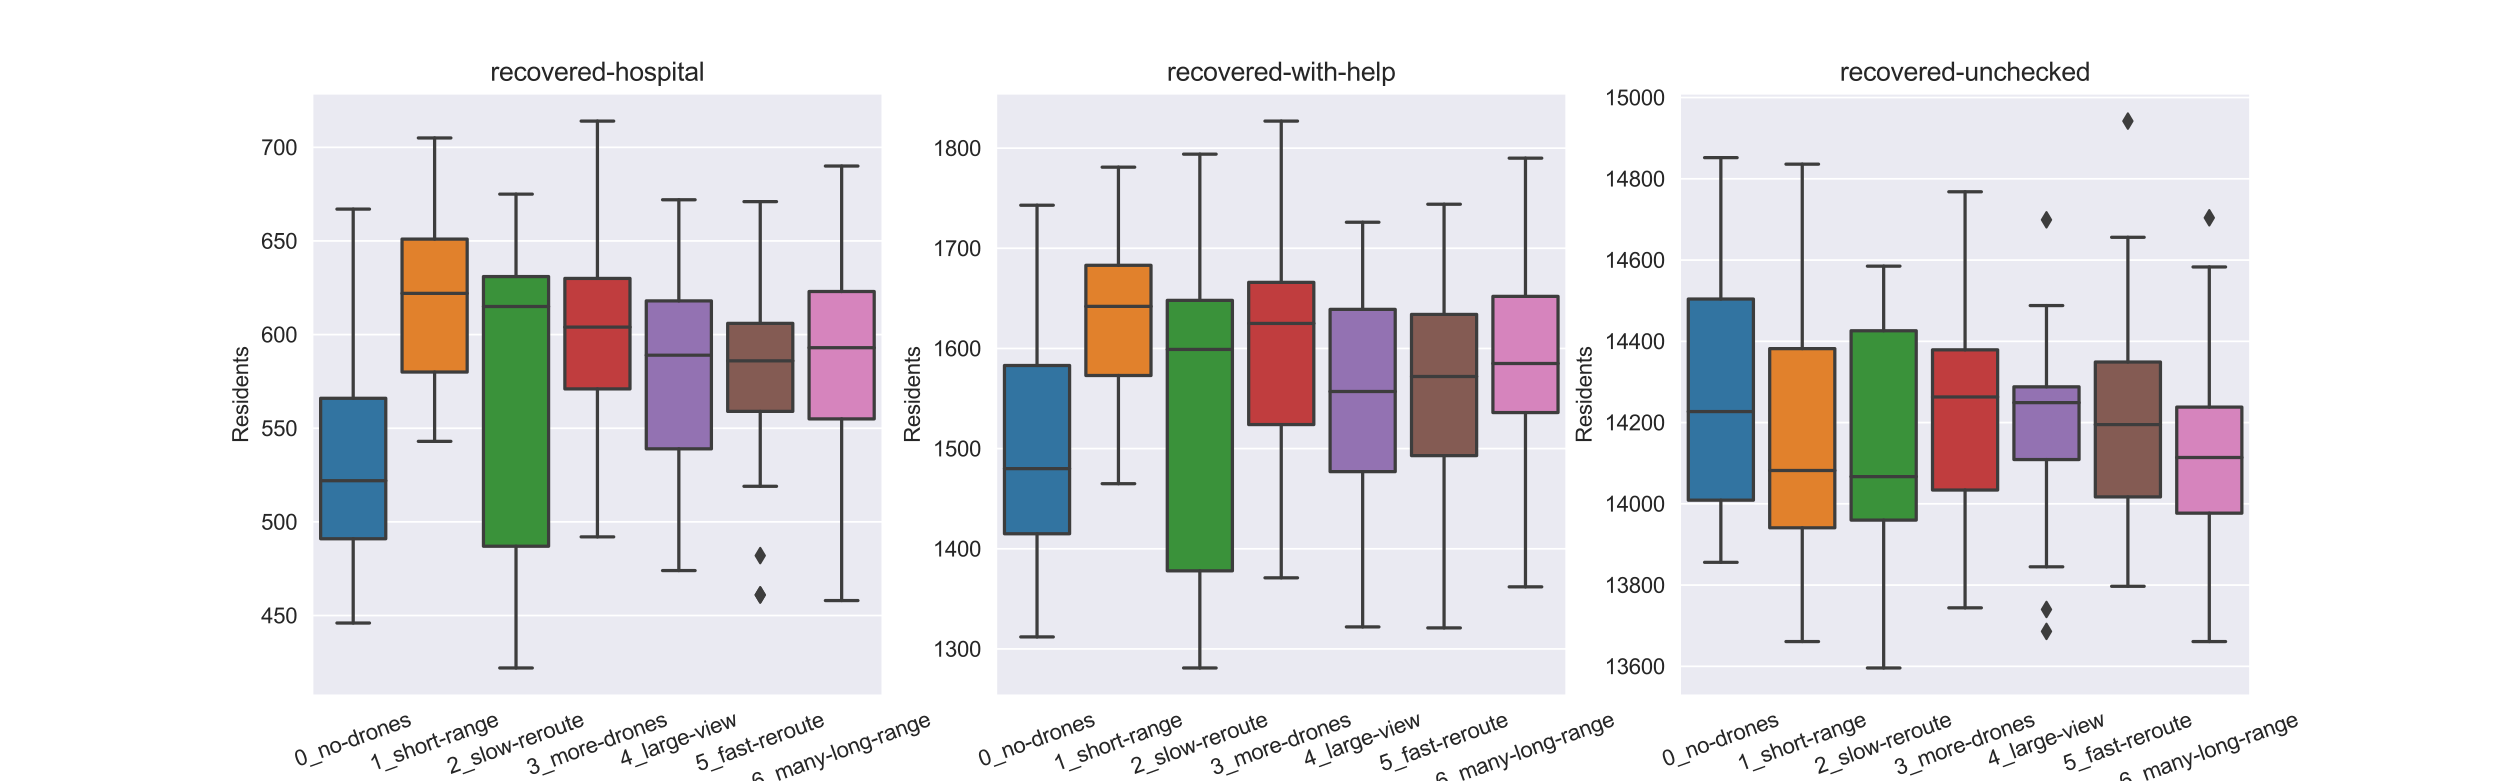 <?xml version="1.0" encoding="utf-8" standalone="no"?>
<!DOCTYPE svg PUBLIC "-//W3C//DTD SVG 1.1//EN"
  "http://www.w3.org/Graphics/SVG/1.1/DTD/svg11.dtd">
<svg xmlns:xlink="http://www.w3.org/1999/xlink" width="1152pt" height="360pt" viewBox="0 0 1152 360" xmlns="http://www.w3.org/2000/svg" version="1.1">
 <defs>
  <style type="text/css">*{stroke-linejoin: round; stroke-linecap: butt}</style>
 </defs>
 <g id="figure_1">
  <g id="patch_1">
   <path d="M 0 360 
L 1152 360 
L 1152 0 
L 0 0 
z
" style="fill: #ffffff"/>
  </g>
  <g id="axes_1">
   <g id="patch_2">
    <path d="M 144 320.4 
L 406.588 320.4 
L 406.588 43.2 
L 144 43.2 
z
" style="fill: #eaeaf2"/>
   </g>
   <g id="matplotlib.axis_1">
    <g id="xtick_1">
     <g id="text_1">
      <!-- 0_no-drones -->
      <g style="fill: #262626" transform="translate(137.265 353.357) rotate(-20) scale(0.1 -0.1)">
       <defs>
        <path id="ArialMT-30" d="M 266 2259 
Q 266 3072 433 3567 
Q 600 4063 929 4331 
Q 1259 4600 1759 4600 
Q 2128 4600 2406 4451 
Q 2684 4303 2865 4023 
Q 3047 3744 3150 3342 
Q 3253 2941 3253 2259 
Q 3253 1453 3087 958 
Q 2922 463 2592 192 
Q 2263 -78 1759 -78 
Q 1097 -78 719 397 
Q 266 969 266 2259 
z
M 844 2259 
Q 844 1131 1108 757 
Q 1372 384 1759 384 
Q 2147 384 2411 759 
Q 2675 1134 2675 2259 
Q 2675 3391 2411 3762 
Q 2147 4134 1753 4134 
Q 1366 4134 1134 3806 
Q 844 3388 844 2259 
z
" transform="scale(0.016)"/>
        <path id="ArialMT-5f" d="M -97 -1272 
L -97 -866 
L 3631 -866 
L 3631 -1272 
L -97 -1272 
z
" transform="scale(0.016)"/>
        <path id="ArialMT-6e" d="M 422 0 
L 422 3319 
L 928 3319 
L 928 2847 
Q 1294 3394 1984 3394 
Q 2284 3394 2536 3286 
Q 2788 3178 2913 3003 
Q 3038 2828 3088 2588 
Q 3119 2431 3119 2041 
L 3119 0 
L 2556 0 
L 2556 2019 
Q 2556 2363 2490 2533 
Q 2425 2703 2258 2804 
Q 2091 2906 1866 2906 
Q 1506 2906 1245 2678 
Q 984 2450 984 1813 
L 984 0 
L 422 0 
z
" transform="scale(0.016)"/>
        <path id="ArialMT-6f" d="M 213 1659 
Q 213 2581 725 3025 
Q 1153 3394 1769 3394 
Q 2453 3394 2887 2945 
Q 3322 2497 3322 1706 
Q 3322 1066 3130 698 
Q 2938 331 2570 128 
Q 2203 -75 1769 -75 
Q 1072 -75 642 372 
Q 213 819 213 1659 
z
M 791 1659 
Q 791 1022 1069 705 
Q 1347 388 1769 388 
Q 2188 388 2466 706 
Q 2744 1025 2744 1678 
Q 2744 2294 2464 2611 
Q 2184 2928 1769 2928 
Q 1347 2928 1069 2612 
Q 791 2297 791 1659 
z
" transform="scale(0.016)"/>
        <path id="ArialMT-2d" d="M 203 1375 
L 203 1941 
L 1931 1941 
L 1931 1375 
L 203 1375 
z
" transform="scale(0.016)"/>
        <path id="ArialMT-64" d="M 2575 0 
L 2575 419 
Q 2259 -75 1647 -75 
Q 1250 -75 917 144 
Q 584 363 401 755 
Q 219 1147 219 1656 
Q 219 2153 384 2558 
Q 550 2963 881 3178 
Q 1213 3394 1622 3394 
Q 1922 3394 2156 3267 
Q 2391 3141 2538 2938 
L 2538 4581 
L 3097 4581 
L 3097 0 
L 2575 0 
z
M 797 1656 
Q 797 1019 1065 703 
Q 1334 388 1700 388 
Q 2069 388 2326 689 
Q 2584 991 2584 1609 
Q 2584 2291 2321 2609 
Q 2059 2928 1675 2928 
Q 1300 2928 1048 2622 
Q 797 2316 797 1656 
z
" transform="scale(0.016)"/>
        <path id="ArialMT-72" d="M 416 0 
L 416 3319 
L 922 3319 
L 922 2816 
Q 1116 3169 1280 3281 
Q 1444 3394 1641 3394 
Q 1925 3394 2219 3213 
L 2025 2691 
Q 1819 2813 1613 2813 
Q 1428 2813 1281 2702 
Q 1134 2591 1072 2394 
Q 978 2094 978 1738 
L 978 0 
L 416 0 
z
" transform="scale(0.016)"/>
        <path id="ArialMT-65" d="M 2694 1069 
L 3275 997 
Q 3138 488 2766 206 
Q 2394 -75 1816 -75 
Q 1088 -75 661 373 
Q 234 822 234 1631 
Q 234 2469 665 2931 
Q 1097 3394 1784 3394 
Q 2450 3394 2872 2941 
Q 3294 2488 3294 1666 
Q 3294 1616 3291 1516 
L 816 1516 
Q 847 969 1125 678 
Q 1403 388 1819 388 
Q 2128 388 2347 550 
Q 2566 713 2694 1069 
z
M 847 1978 
L 2700 1978 
Q 2663 2397 2488 2606 
Q 2219 2931 1791 2931 
Q 1403 2931 1139 2672 
Q 875 2413 847 1978 
z
" transform="scale(0.016)"/>
        <path id="ArialMT-73" d="M 197 991 
L 753 1078 
Q 800 744 1014 566 
Q 1228 388 1613 388 
Q 2000 388 2187 545 
Q 2375 703 2375 916 
Q 2375 1106 2209 1216 
Q 2094 1291 1634 1406 
Q 1016 1563 777 1677 
Q 538 1791 414 1992 
Q 291 2194 291 2438 
Q 291 2659 392 2848 
Q 494 3038 669 3163 
Q 800 3259 1026 3326 
Q 1253 3394 1513 3394 
Q 1903 3394 2198 3281 
Q 2494 3169 2634 2976 
Q 2775 2784 2828 2463 
L 2278 2388 
Q 2241 2644 2061 2787 
Q 1881 2931 1553 2931 
Q 1166 2931 1000 2803 
Q 834 2675 834 2503 
Q 834 2394 903 2306 
Q 972 2216 1119 2156 
Q 1203 2125 1616 2013 
Q 2213 1853 2448 1751 
Q 2684 1650 2818 1456 
Q 2953 1263 2953 975 
Q 2953 694 2789 445 
Q 2625 197 2315 61 
Q 2006 -75 1616 -75 
Q 969 -75 630 194 
Q 291 463 197 991 
z
" transform="scale(0.016)"/>
       </defs>
       <use xlink:href="#ArialMT-30"/>
       <use xlink:href="#ArialMT-5f" x="55.615"/>
       <use xlink:href="#ArialMT-6e" x="111.23"/>
       <use xlink:href="#ArialMT-6f" x="166.846"/>
       <use xlink:href="#ArialMT-2d" x="222.461"/>
       <use xlink:href="#ArialMT-64" x="255.762"/>
       <use xlink:href="#ArialMT-72" x="311.377"/>
       <use xlink:href="#ArialMT-6f" x="344.678"/>
       <use xlink:href="#ArialMT-6e" x="400.293"/>
       <use xlink:href="#ArialMT-65" x="455.908"/>
       <use xlink:href="#ArialMT-73" x="511.523"/>
      </g>
     </g>
    </g>
    <g id="xtick_2">
     <g id="text_2">
      <!-- 1_short-range -->
      <g style="fill: #262626" transform="translate(171.888 355.446) rotate(-20) scale(0.1 -0.1)">
       <defs>
        <path id="ArialMT-31" d="M 2384 0 
L 1822 0 
L 1822 3584 
Q 1619 3391 1289 3197 
Q 959 3003 697 2906 
L 697 3450 
Q 1169 3672 1522 3987 
Q 1875 4303 2022 4600 
L 2384 4600 
L 2384 0 
z
" transform="scale(0.016)"/>
        <path id="ArialMT-68" d="M 422 0 
L 422 4581 
L 984 4581 
L 984 2938 
Q 1378 3394 1978 3394 
Q 2347 3394 2619 3248 
Q 2891 3103 3008 2847 
Q 3125 2591 3125 2103 
L 3125 0 
L 2563 0 
L 2563 2103 
Q 2563 2525 2380 2717 
Q 2197 2909 1863 2909 
Q 1613 2909 1392 2779 
Q 1172 2650 1078 2428 
Q 984 2206 984 1816 
L 984 0 
L 422 0 
z
" transform="scale(0.016)"/>
        <path id="ArialMT-74" d="M 1650 503 
L 1731 6 
Q 1494 -44 1306 -44 
Q 1000 -44 831 53 
Q 663 150 594 308 
Q 525 466 525 972 
L 525 2881 
L 113 2881 
L 113 3319 
L 525 3319 
L 525 4141 
L 1084 4478 
L 1084 3319 
L 1650 3319 
L 1650 2881 
L 1084 2881 
L 1084 941 
Q 1084 700 1114 631 
Q 1144 563 1211 522 
Q 1278 481 1403 481 
Q 1497 481 1650 503 
z
" transform="scale(0.016)"/>
        <path id="ArialMT-61" d="M 2588 409 
Q 2275 144 1986 34 
Q 1697 -75 1366 -75 
Q 819 -75 525 192 
Q 231 459 231 875 
Q 231 1119 342 1320 
Q 453 1522 633 1644 
Q 813 1766 1038 1828 
Q 1203 1872 1538 1913 
Q 2219 1994 2541 2106 
Q 2544 2222 2544 2253 
Q 2544 2597 2384 2738 
Q 2169 2928 1744 2928 
Q 1347 2928 1158 2789 
Q 969 2650 878 2297 
L 328 2372 
Q 403 2725 575 2942 
Q 747 3159 1072 3276 
Q 1397 3394 1825 3394 
Q 2250 3394 2515 3294 
Q 2781 3194 2906 3042 
Q 3031 2891 3081 2659 
Q 3109 2516 3109 2141 
L 3109 1391 
Q 3109 606 3145 398 
Q 3181 191 3288 0 
L 2700 0 
Q 2613 175 2588 409 
z
M 2541 1666 
Q 2234 1541 1622 1453 
Q 1275 1403 1131 1340 
Q 988 1278 909 1158 
Q 831 1038 831 891 
Q 831 666 1001 516 
Q 1172 366 1500 366 
Q 1825 366 2078 508 
Q 2331 650 2450 897 
Q 2541 1088 2541 1459 
L 2541 1666 
z
" transform="scale(0.016)"/>
        <path id="ArialMT-67" d="M 319 -275 
L 866 -356 
Q 900 -609 1056 -725 
Q 1266 -881 1628 -881 
Q 2019 -881 2231 -725 
Q 2444 -569 2519 -288 
Q 2563 -116 2559 434 
Q 2191 0 1641 0 
Q 956 0 581 494 
Q 206 988 206 1678 
Q 206 2153 378 2554 
Q 550 2956 876 3175 
Q 1203 3394 1644 3394 
Q 2231 3394 2613 2919 
L 2613 3319 
L 3131 3319 
L 3131 450 
Q 3131 -325 2973 -648 
Q 2816 -972 2473 -1159 
Q 2131 -1347 1631 -1347 
Q 1038 -1347 672 -1080 
Q 306 -813 319 -275 
z
M 784 1719 
Q 784 1066 1043 766 
Q 1303 466 1694 466 
Q 2081 466 2343 764 
Q 2606 1063 2606 1700 
Q 2606 2309 2336 2618 
Q 2066 2928 1684 2928 
Q 1309 2928 1046 2623 
Q 784 2319 784 1719 
z
" transform="scale(0.016)"/>
       </defs>
       <use xlink:href="#ArialMT-31"/>
       <use xlink:href="#ArialMT-5f" x="55.615"/>
       <use xlink:href="#ArialMT-73" x="111.23"/>
       <use xlink:href="#ArialMT-68" x="161.23"/>
       <use xlink:href="#ArialMT-6f" x="216.846"/>
       <use xlink:href="#ArialMT-72" x="272.461"/>
       <use xlink:href="#ArialMT-74" x="305.762"/>
       <use xlink:href="#ArialMT-2d" x="333.545"/>
       <use xlink:href="#ArialMT-72" x="366.846"/>
       <use xlink:href="#ArialMT-61" x="400.146"/>
       <use xlink:href="#ArialMT-6e" x="455.762"/>
       <use xlink:href="#ArialMT-67" x="511.377"/>
       <use xlink:href="#ArialMT-65" x="566.992"/>
      </g>
     </g>
    </g>
    <g id="xtick_3">
     <g id="text_3">
      <!-- 2_slow-reroute -->
      <g style="fill: #262626" transform="translate(207.596 356.774) rotate(-20) scale(0.1 -0.1)">
       <defs>
        <path id="ArialMT-32" d="M 3222 541 
L 3222 0 
L 194 0 
Q 188 203 259 391 
Q 375 700 629 1000 
Q 884 1300 1366 1694 
Q 2113 2306 2375 2664 
Q 2638 3022 2638 3341 
Q 2638 3675 2398 3904 
Q 2159 4134 1775 4134 
Q 1369 4134 1125 3890 
Q 881 3647 878 3216 
L 300 3275 
Q 359 3922 746 4261 
Q 1134 4600 1788 4600 
Q 2447 4600 2831 4234 
Q 3216 3869 3216 3328 
Q 3216 3053 3103 2787 
Q 2991 2522 2730 2228 
Q 2469 1934 1863 1422 
Q 1356 997 1212 845 
Q 1069 694 975 541 
L 3222 541 
z
" transform="scale(0.016)"/>
        <path id="ArialMT-6c" d="M 409 0 
L 409 4581 
L 972 4581 
L 972 0 
L 409 0 
z
" transform="scale(0.016)"/>
        <path id="ArialMT-77" d="M 1034 0 
L 19 3319 
L 600 3319 
L 1128 1403 
L 1325 691 
Q 1338 744 1497 1375 
L 2025 3319 
L 2603 3319 
L 3100 1394 
L 3266 759 
L 3456 1400 
L 4025 3319 
L 4572 3319 
L 3534 0 
L 2950 0 
L 2422 1988 
L 2294 2553 
L 1622 0 
L 1034 0 
z
" transform="scale(0.016)"/>
        <path id="ArialMT-75" d="M 2597 0 
L 2597 488 
Q 2209 -75 1544 -75 
Q 1250 -75 995 37 
Q 741 150 617 320 
Q 494 491 444 738 
Q 409 903 409 1263 
L 409 3319 
L 972 3319 
L 972 1478 
Q 972 1038 1006 884 
Q 1059 663 1231 536 
Q 1403 409 1656 409 
Q 1909 409 2131 539 
Q 2353 669 2445 892 
Q 2538 1116 2538 1541 
L 2538 3319 
L 3100 3319 
L 3100 0 
L 2597 0 
z
" transform="scale(0.016)"/>
       </defs>
       <use xlink:href="#ArialMT-32"/>
       <use xlink:href="#ArialMT-5f" x="55.615"/>
       <use xlink:href="#ArialMT-73" x="111.23"/>
       <use xlink:href="#ArialMT-6c" x="161.23"/>
       <use xlink:href="#ArialMT-6f" x="183.447"/>
       <use xlink:href="#ArialMT-77" x="239.062"/>
       <use xlink:href="#ArialMT-2d" x="311.279"/>
       <use xlink:href="#ArialMT-72" x="344.58"/>
       <use xlink:href="#ArialMT-65" x="377.881"/>
       <use xlink:href="#ArialMT-72" x="433.496"/>
       <use xlink:href="#ArialMT-6f" x="466.797"/>
       <use xlink:href="#ArialMT-75" x="522.412"/>
       <use xlink:href="#ArialMT-74" x="578.027"/>
       <use xlink:href="#ArialMT-65" x="605.811"/>
      </g>
     </g>
    </g>
    <g id="xtick_4">
     <g id="text_4">
      <!-- 3_more-drones -->
      <g style="fill: #262626" transform="translate(244.325 357.345) rotate(-20) scale(0.1 -0.1)">
       <defs>
        <path id="ArialMT-33" d="M 269 1209 
L 831 1284 
Q 928 806 1161 595 
Q 1394 384 1728 384 
Q 2125 384 2398 659 
Q 2672 934 2672 1341 
Q 2672 1728 2419 1979 
Q 2166 2231 1775 2231 
Q 1616 2231 1378 2169 
L 1441 2663 
Q 1497 2656 1531 2656 
Q 1891 2656 2178 2843 
Q 2466 3031 2466 3422 
Q 2466 3731 2256 3934 
Q 2047 4138 1716 4138 
Q 1388 4138 1169 3931 
Q 950 3725 888 3313 
L 325 3413 
Q 428 3978 793 4289 
Q 1159 4600 1703 4600 
Q 2078 4600 2393 4439 
Q 2709 4278 2876 4000 
Q 3044 3722 3044 3409 
Q 3044 3113 2884 2869 
Q 2725 2625 2413 2481 
Q 2819 2388 3044 2092 
Q 3269 1797 3269 1353 
Q 3269 753 2831 336 
Q 2394 -81 1725 -81 
Q 1122 -81 723 278 
Q 325 638 269 1209 
z
" transform="scale(0.016)"/>
        <path id="ArialMT-6d" d="M 422 0 
L 422 3319 
L 925 3319 
L 925 2853 
Q 1081 3097 1340 3245 
Q 1600 3394 1931 3394 
Q 2300 3394 2536 3241 
Q 2772 3088 2869 2813 
Q 3263 3394 3894 3394 
Q 4388 3394 4653 3120 
Q 4919 2847 4919 2278 
L 4919 0 
L 4359 0 
L 4359 2091 
Q 4359 2428 4304 2576 
Q 4250 2725 4106 2815 
Q 3963 2906 3769 2906 
Q 3419 2906 3187 2673 
Q 2956 2441 2956 1928 
L 2956 0 
L 2394 0 
L 2394 2156 
Q 2394 2531 2256 2718 
Q 2119 2906 1806 2906 
Q 1569 2906 1367 2781 
Q 1166 2656 1075 2415 
Q 984 2175 984 1722 
L 984 0 
L 422 0 
z
" transform="scale(0.016)"/>
       </defs>
       <use xlink:href="#ArialMT-33"/>
       <use xlink:href="#ArialMT-5f" x="55.615"/>
       <use xlink:href="#ArialMT-6d" x="111.23"/>
       <use xlink:href="#ArialMT-6f" x="194.531"/>
       <use xlink:href="#ArialMT-72" x="250.146"/>
       <use xlink:href="#ArialMT-65" x="283.447"/>
       <use xlink:href="#ArialMT-2d" x="339.062"/>
       <use xlink:href="#ArialMT-64" x="372.363"/>
       <use xlink:href="#ArialMT-72" x="427.979"/>
       <use xlink:href="#ArialMT-6f" x="461.279"/>
       <use xlink:href="#ArialMT-6e" x="516.895"/>
       <use xlink:href="#ArialMT-65" x="572.51"/>
       <use xlink:href="#ArialMT-73" x="628.125"/>
      </g>
     </g>
    </g>
    <g id="xtick_5">
     <g id="text_5">
      <!-- 4_large-view -->
      <g style="fill: #262626" transform="translate(287.035 353.515) rotate(-20) scale(0.1 -0.1)">
       <defs>
        <path id="ArialMT-34" d="M 2069 0 
L 2069 1097 
L 81 1097 
L 81 1613 
L 2172 4581 
L 2631 4581 
L 2631 1613 
L 3250 1613 
L 3250 1097 
L 2631 1097 
L 2631 0 
L 2069 0 
z
M 2069 1613 
L 2069 3678 
L 634 1613 
L 2069 1613 
z
" transform="scale(0.016)"/>
        <path id="ArialMT-76" d="M 1344 0 
L 81 3319 
L 675 3319 
L 1388 1331 
Q 1503 1009 1600 663 
Q 1675 925 1809 1294 
L 2547 3319 
L 3125 3319 
L 1869 0 
L 1344 0 
z
" transform="scale(0.016)"/>
        <path id="ArialMT-69" d="M 425 3934 
L 425 4581 
L 988 4581 
L 988 3934 
L 425 3934 
z
M 425 0 
L 425 3319 
L 988 3319 
L 988 0 
L 425 0 
z
" transform="scale(0.016)"/>
       </defs>
       <use xlink:href="#ArialMT-34"/>
       <use xlink:href="#ArialMT-5f" x="55.615"/>
       <use xlink:href="#ArialMT-6c" x="111.23"/>
       <use xlink:href="#ArialMT-61" x="133.447"/>
       <use xlink:href="#ArialMT-72" x="189.062"/>
       <use xlink:href="#ArialMT-67" x="222.363"/>
       <use xlink:href="#ArialMT-65" x="277.979"/>
       <use xlink:href="#ArialMT-2d" x="333.594"/>
       <use xlink:href="#ArialMT-76" x="366.895"/>
       <use xlink:href="#ArialMT-69" x="416.895"/>
       <use xlink:href="#ArialMT-65" x="439.111"/>
       <use xlink:href="#ArialMT-77" x="494.727"/>
      </g>
     </g>
    </g>
    <g id="xtick_6">
     <g id="text_6">
      <!-- 5_fast-reroute -->
      <g style="fill: #262626" transform="translate(321.976 355.531) rotate(-20) scale(0.1 -0.1)">
       <defs>
        <path id="ArialMT-35" d="M 266 1200 
L 856 1250 
Q 922 819 1161 601 
Q 1400 384 1738 384 
Q 2144 384 2425 690 
Q 2706 997 2706 1503 
Q 2706 1984 2436 2262 
Q 2166 2541 1728 2541 
Q 1456 2541 1237 2417 
Q 1019 2294 894 2097 
L 366 2166 
L 809 4519 
L 3088 4519 
L 3088 3981 
L 1259 3981 
L 1013 2750 
Q 1425 3038 1878 3038 
Q 2478 3038 2890 2622 
Q 3303 2206 3303 1553 
Q 3303 931 2941 478 
Q 2500 -78 1738 -78 
Q 1113 -78 717 272 
Q 322 622 266 1200 
z
" transform="scale(0.016)"/>
        <path id="ArialMT-66" d="M 556 0 
L 556 2881 
L 59 2881 
L 59 3319 
L 556 3319 
L 556 3672 
Q 556 4006 616 4169 
Q 697 4388 901 4523 
Q 1106 4659 1475 4659 
Q 1713 4659 2000 4603 
L 1916 4113 
Q 1741 4144 1584 4144 
Q 1328 4144 1222 4034 
Q 1116 3925 1116 3625 
L 1116 3319 
L 1763 3319 
L 1763 2881 
L 1116 2881 
L 1116 0 
L 556 0 
z
" transform="scale(0.016)"/>
       </defs>
       <use xlink:href="#ArialMT-35"/>
       <use xlink:href="#ArialMT-5f" x="55.615"/>
       <use xlink:href="#ArialMT-66" x="111.23"/>
       <use xlink:href="#ArialMT-61" x="139.014"/>
       <use xlink:href="#ArialMT-73" x="194.629"/>
       <use xlink:href="#ArialMT-74" x="244.629"/>
       <use xlink:href="#ArialMT-2d" x="272.412"/>
       <use xlink:href="#ArialMT-72" x="305.713"/>
       <use xlink:href="#ArialMT-65" x="339.014"/>
       <use xlink:href="#ArialMT-72" x="394.629"/>
       <use xlink:href="#ArialMT-6f" x="427.93"/>
       <use xlink:href="#ArialMT-75" x="483.545"/>
       <use xlink:href="#ArialMT-74" x="539.16"/>
       <use xlink:href="#ArialMT-65" x="566.943"/>
      </g>
     </g>
    </g>
    <g id="xtick_7">
     <g id="text_7">
      <!-- 6_many-long-range -->
      <g style="fill: #262626" transform="translate(347.96 363.811) rotate(-20) scale(0.1 -0.1)">
       <defs>
        <path id="ArialMT-36" d="M 3184 3459 
L 2625 3416 
Q 2550 3747 2413 3897 
Q 2184 4138 1850 4138 
Q 1581 4138 1378 3988 
Q 1113 3794 959 3422 
Q 806 3050 800 2363 
Q 1003 2672 1297 2822 
Q 1591 2972 1913 2972 
Q 2475 2972 2870 2558 
Q 3266 2144 3266 1488 
Q 3266 1056 3080 686 
Q 2894 316 2569 119 
Q 2244 -78 1831 -78 
Q 1128 -78 684 439 
Q 241 956 241 2144 
Q 241 3472 731 4075 
Q 1159 4600 1884 4600 
Q 2425 4600 2770 4297 
Q 3116 3994 3184 3459 
z
M 888 1484 
Q 888 1194 1011 928 
Q 1134 663 1356 523 
Q 1578 384 1822 384 
Q 2178 384 2434 671 
Q 2691 959 2691 1453 
Q 2691 1928 2437 2201 
Q 2184 2475 1800 2475 
Q 1419 2475 1153 2201 
Q 888 1928 888 1484 
z
" transform="scale(0.016)"/>
        <path id="ArialMT-79" d="M 397 -1278 
L 334 -750 
Q 519 -800 656 -800 
Q 844 -800 956 -737 
Q 1069 -675 1141 -563 
Q 1194 -478 1313 -144 
Q 1328 -97 1363 -6 
L 103 3319 
L 709 3319 
L 1400 1397 
Q 1534 1031 1641 628 
Q 1738 1016 1872 1384 
L 2581 3319 
L 3144 3319 
L 1881 -56 
Q 1678 -603 1566 -809 
Q 1416 -1088 1222 -1217 
Q 1028 -1347 759 -1347 
Q 597 -1347 397 -1278 
z
" transform="scale(0.016)"/>
       </defs>
       <use xlink:href="#ArialMT-36"/>
       <use xlink:href="#ArialMT-5f" x="55.615"/>
       <use xlink:href="#ArialMT-6d" x="111.23"/>
       <use xlink:href="#ArialMT-61" x="194.531"/>
       <use xlink:href="#ArialMT-6e" x="250.146"/>
       <use xlink:href="#ArialMT-79" x="305.762"/>
       <use xlink:href="#ArialMT-2d" x="355.762"/>
       <use xlink:href="#ArialMT-6c" x="389.062"/>
       <use xlink:href="#ArialMT-6f" x="411.279"/>
       <use xlink:href="#ArialMT-6e" x="466.895"/>
       <use xlink:href="#ArialMT-67" x="522.51"/>
       <use xlink:href="#ArialMT-2d" x="578.125"/>
       <use xlink:href="#ArialMT-72" x="611.426"/>
       <use xlink:href="#ArialMT-61" x="644.727"/>
       <use xlink:href="#ArialMT-6e" x="700.342"/>
       <use xlink:href="#ArialMT-67" x="755.957"/>
       <use xlink:href="#ArialMT-65" x="811.572"/>
      </g>
     </g>
    </g>
   </g>
   <g id="matplotlib.axis_2">
    <g id="ytick_1">
     <g id="line2d_1">
      <path d="M 144 283.636 
L 406.588 283.636 
" clip-path="url(#p931e1076b9)" style="fill: none; stroke: #ffffff; stroke-width: 0.8; stroke-linecap: round"/>
     </g>
     <g id="text_8">
      <!-- 450 -->
      <g style="fill: #262626" transform="translate(120.317 287.215) scale(0.1 -0.1)">
       <use xlink:href="#ArialMT-34"/>
       <use xlink:href="#ArialMT-35" x="55.615"/>
       <use xlink:href="#ArialMT-30" x="111.23"/>
      </g>
     </g>
    </g>
    <g id="ytick_2">
     <g id="line2d_2">
      <path d="M 144 240.485 
L 406.588 240.485 
" clip-path="url(#p931e1076b9)" style="fill: none; stroke: #ffffff; stroke-width: 0.8; stroke-linecap: round"/>
     </g>
     <g id="text_9">
      <!-- 500 -->
      <g style="fill: #262626" transform="translate(120.317 244.064) scale(0.1 -0.1)">
       <use xlink:href="#ArialMT-35"/>
       <use xlink:href="#ArialMT-30" x="55.615"/>
       <use xlink:href="#ArialMT-30" x="111.23"/>
      </g>
     </g>
    </g>
    <g id="ytick_3">
     <g id="line2d_3">
      <path d="M 144 197.334 
L 406.588 197.334 
" clip-path="url(#p931e1076b9)" style="fill: none; stroke: #ffffff; stroke-width: 0.8; stroke-linecap: round"/>
     </g>
     <g id="text_10">
      <!-- 550 -->
      <g style="fill: #262626" transform="translate(120.317 200.913) scale(0.1 -0.1)">
       <use xlink:href="#ArialMT-35"/>
       <use xlink:href="#ArialMT-35" x="55.615"/>
       <use xlink:href="#ArialMT-30" x="111.23"/>
      </g>
     </g>
    </g>
    <g id="ytick_4">
     <g id="line2d_4">
      <path d="M 144 154.184 
L 406.588 154.184 
" clip-path="url(#p931e1076b9)" style="fill: none; stroke: #ffffff; stroke-width: 0.8; stroke-linecap: round"/>
     </g>
     <g id="text_11">
      <!-- 600 -->
      <g style="fill: #262626" transform="translate(120.317 157.762) scale(0.1 -0.1)">
       <use xlink:href="#ArialMT-36"/>
       <use xlink:href="#ArialMT-30" x="55.615"/>
       <use xlink:href="#ArialMT-30" x="111.23"/>
      </g>
     </g>
    </g>
    <g id="ytick_5">
     <g id="line2d_5">
      <path d="M 144 111.033 
L 406.588 111.033 
" clip-path="url(#p931e1076b9)" style="fill: none; stroke: #ffffff; stroke-width: 0.8; stroke-linecap: round"/>
     </g>
     <g id="text_12">
      <!-- 650 -->
      <g style="fill: #262626" transform="translate(120.317 114.612) scale(0.1 -0.1)">
       <use xlink:href="#ArialMT-36"/>
       <use xlink:href="#ArialMT-35" x="55.615"/>
       <use xlink:href="#ArialMT-30" x="111.23"/>
      </g>
     </g>
    </g>
    <g id="ytick_6">
     <g id="line2d_6">
      <path d="M 144 67.882 
L 406.588 67.882 
" clip-path="url(#p931e1076b9)" style="fill: none; stroke: #ffffff; stroke-width: 0.8; stroke-linecap: round"/>
     </g>
     <g id="text_13">
      <!-- 700 -->
      <g style="fill: #262626" transform="translate(120.317 71.461) scale(0.1 -0.1)">
       <defs>
        <path id="ArialMT-37" d="M 303 3981 
L 303 4522 
L 3269 4522 
L 3269 4084 
Q 2831 3619 2401 2847 
Q 1972 2075 1738 1259 
Q 1569 684 1522 0 
L 944 0 
Q 953 541 1156 1306 
Q 1359 2072 1739 2783 
Q 2119 3494 2547 3981 
L 303 3981 
z
" transform="scale(0.016)"/>
       </defs>
       <use xlink:href="#ArialMT-37"/>
       <use xlink:href="#ArialMT-30" x="55.615"/>
       <use xlink:href="#ArialMT-30" x="111.23"/>
      </g>
     </g>
    </g>
    <g id="text_14">
     <!-- Residents -->
     <g style="fill: #262626" transform="translate(114.33 204.033) rotate(-90) scale(0.1 -0.1)">
      <defs>
       <path id="ArialMT-52" d="M 503 0 
L 503 4581 
L 2534 4581 
Q 3147 4581 3465 4457 
Q 3784 4334 3975 4021 
Q 4166 3709 4166 3331 
Q 4166 2844 3850 2509 
Q 3534 2175 2875 2084 
Q 3116 1969 3241 1856 
Q 3506 1613 3744 1247 
L 4541 0 
L 3778 0 
L 3172 953 
Q 2906 1366 2734 1584 
Q 2563 1803 2427 1890 
Q 2291 1978 2150 2013 
Q 2047 2034 1813 2034 
L 1109 2034 
L 1109 0 
L 503 0 
z
M 1109 2559 
L 2413 2559 
Q 2828 2559 3062 2645 
Q 3297 2731 3419 2920 
Q 3541 3109 3541 3331 
Q 3541 3656 3305 3865 
Q 3069 4075 2559 4075 
L 1109 4075 
L 1109 2559 
z
" transform="scale(0.016)"/>
      </defs>
      <use xlink:href="#ArialMT-52"/>
      <use xlink:href="#ArialMT-65" x="72.217"/>
      <use xlink:href="#ArialMT-73" x="127.832"/>
      <use xlink:href="#ArialMT-69" x="177.832"/>
      <use xlink:href="#ArialMT-64" x="200.049"/>
      <use xlink:href="#ArialMT-65" x="255.664"/>
      <use xlink:href="#ArialMT-6e" x="311.279"/>
      <use xlink:href="#ArialMT-74" x="366.895"/>
      <use xlink:href="#ArialMT-73" x="394.678"/>
     </g>
    </g>
   </g>
   <g id="patch_3">
    <path d="M 147.751 248.252 
L 177.761 248.252 
L 177.761 183.526 
L 147.751 183.526 
L 147.751 248.252 
z
" clip-path="url(#p931e1076b9)" style="fill: #3274a1; stroke: #3d3d3d; stroke-width: 1.5; stroke-linejoin: miter"/>
   </g>
   <g id="patch_4">
    <path d="M 185.264 171.444 
L 215.274 171.444 
L 215.274 110.17 
L 185.264 110.17 
L 185.264 171.444 
z
" clip-path="url(#p931e1076b9)" style="fill: #e1812c; stroke: #3d3d3d; stroke-width: 1.5; stroke-linejoin: miter"/>
   </g>
   <g id="patch_5">
    <path d="M 222.776 251.704 
L 252.787 251.704 
L 252.787 127.43 
L 222.776 127.43 
L 222.776 251.704 
z
" clip-path="url(#p931e1076b9)" style="fill: #3a923a; stroke: #3d3d3d; stroke-width: 1.5; stroke-linejoin: miter"/>
   </g>
   <g id="patch_6">
    <path d="M 260.289 179.211 
L 290.299 179.211 
L 290.299 128.293 
L 260.289 128.293 
L 260.289 179.211 
z
" clip-path="url(#p931e1076b9)" style="fill: #c03d3e; stroke: #3d3d3d; stroke-width: 1.5; stroke-linejoin: miter"/>
   </g>
   <g id="patch_7">
    <path d="M 297.802 206.827 
L 327.812 206.827 
L 327.812 138.649 
L 297.802 138.649 
L 297.802 206.827 
z
" clip-path="url(#p931e1076b9)" style="fill: #9372b2; stroke: #3d3d3d; stroke-width: 1.5; stroke-linejoin: miter"/>
   </g>
   <g id="patch_8">
    <path d="M 335.314 189.567 
L 365.324 189.567 
L 365.324 149.005 
L 335.314 149.005 
L 335.314 189.567 
z
" clip-path="url(#p931e1076b9)" style="fill: #845b53; stroke: #3d3d3d; stroke-width: 1.5; stroke-linejoin: miter"/>
   </g>
   <g id="patch_9">
    <path d="M 372.827 193.019 
L 402.837 193.019 
L 402.837 134.334 
L 372.827 134.334 
L 372.827 193.019 
z
" clip-path="url(#p931e1076b9)" style="fill: #d684bd; stroke: #3d3d3d; stroke-width: 1.5; stroke-linejoin: miter"/>
   </g>
   <g id="line2d_7">
    <path d="M 162.756 248.252 
L 162.756 287.088 
" clip-path="url(#p931e1076b9)" style="fill: none; stroke: #3d3d3d; stroke-width: 1.5; stroke-linecap: round"/>
   </g>
   <g id="line2d_8">
    <path d="M 162.756 183.526 
L 162.756 96.362 
" clip-path="url(#p931e1076b9)" style="fill: none; stroke: #3d3d3d; stroke-width: 1.5; stroke-linecap: round"/>
   </g>
   <g id="line2d_9">
    <path d="M 155.254 287.088 
L 170.259 287.088 
" clip-path="url(#p931e1076b9)" style="fill: none; stroke: #3d3d3d; stroke-width: 1.5; stroke-linecap: round"/>
   </g>
   <g id="line2d_10">
    <path d="M 155.254 96.362 
L 170.259 96.362 
" clip-path="url(#p931e1076b9)" style="fill: none; stroke: #3d3d3d; stroke-width: 1.5; stroke-linecap: round"/>
   </g>
   <g id="line2d_11"/>
   <g id="line2d_12">
    <path d="M 200.269 171.444 
L 200.269 203.375 
" clip-path="url(#p931e1076b9)" style="fill: none; stroke: #3d3d3d; stroke-width: 1.5; stroke-linecap: round"/>
   </g>
   <g id="line2d_13">
    <path d="M 200.269 110.17 
L 200.269 63.567 
" clip-path="url(#p931e1076b9)" style="fill: none; stroke: #3d3d3d; stroke-width: 1.5; stroke-linecap: round"/>
   </g>
   <g id="line2d_14">
    <path d="M 192.766 203.375 
L 207.771 203.375 
" clip-path="url(#p931e1076b9)" style="fill: none; stroke: #3d3d3d; stroke-width: 1.5; stroke-linecap: round"/>
   </g>
   <g id="line2d_15">
    <path d="M 192.766 63.567 
L 207.771 63.567 
" clip-path="url(#p931e1076b9)" style="fill: none; stroke: #3d3d3d; stroke-width: 1.5; stroke-linecap: round"/>
   </g>
   <g id="line2d_16"/>
   <g id="line2d_17">
    <path d="M 237.782 251.704 
L 237.782 307.8 
" clip-path="url(#p931e1076b9)" style="fill: none; stroke: #3d3d3d; stroke-width: 1.5; stroke-linecap: round"/>
   </g>
   <g id="line2d_18">
    <path d="M 237.782 127.43 
L 237.782 89.458 
" clip-path="url(#p931e1076b9)" style="fill: none; stroke: #3d3d3d; stroke-width: 1.5; stroke-linecap: round"/>
   </g>
   <g id="line2d_19">
    <path d="M 230.279 307.8 
L 245.284 307.8 
" clip-path="url(#p931e1076b9)" style="fill: none; stroke: #3d3d3d; stroke-width: 1.5; stroke-linecap: round"/>
   </g>
   <g id="line2d_20">
    <path d="M 230.279 89.458 
L 245.284 89.458 
" clip-path="url(#p931e1076b9)" style="fill: none; stroke: #3d3d3d; stroke-width: 1.5; stroke-linecap: round"/>
   </g>
   <g id="line2d_21"/>
   <g id="line2d_22">
    <path d="M 275.294 179.211 
L 275.294 247.389 
" clip-path="url(#p931e1076b9)" style="fill: none; stroke: #3d3d3d; stroke-width: 1.5; stroke-linecap: round"/>
   </g>
   <g id="line2d_23">
    <path d="M 275.294 128.293 
L 275.294 55.8 
" clip-path="url(#p931e1076b9)" style="fill: none; stroke: #3d3d3d; stroke-width: 1.5; stroke-linecap: round"/>
   </g>
   <g id="line2d_24">
    <path d="M 267.792 247.389 
L 282.797 247.389 
" clip-path="url(#p931e1076b9)" style="fill: none; stroke: #3d3d3d; stroke-width: 1.5; stroke-linecap: round"/>
   </g>
   <g id="line2d_25">
    <path d="M 267.792 55.8 
L 282.797 55.8 
" clip-path="url(#p931e1076b9)" style="fill: none; stroke: #3d3d3d; stroke-width: 1.5; stroke-linecap: round"/>
   </g>
   <g id="line2d_26"/>
   <g id="line2d_27">
    <path d="M 312.807 206.827 
L 312.807 262.923 
" clip-path="url(#p931e1076b9)" style="fill: none; stroke: #3d3d3d; stroke-width: 1.5; stroke-linecap: round"/>
   </g>
   <g id="line2d_28">
    <path d="M 312.807 138.649 
L 312.807 92.047 
" clip-path="url(#p931e1076b9)" style="fill: none; stroke: #3d3d3d; stroke-width: 1.5; stroke-linecap: round"/>
   </g>
   <g id="line2d_29">
    <path d="M 305.304 262.923 
L 320.309 262.923 
" clip-path="url(#p931e1076b9)" style="fill: none; stroke: #3d3d3d; stroke-width: 1.5; stroke-linecap: round"/>
   </g>
   <g id="line2d_30">
    <path d="M 305.304 92.047 
L 320.309 92.047 
" clip-path="url(#p931e1076b9)" style="fill: none; stroke: #3d3d3d; stroke-width: 1.5; stroke-linecap: round"/>
   </g>
   <g id="line2d_31"/>
   <g id="line2d_32">
    <path d="M 350.319 189.567 
L 350.319 224.088 
" clip-path="url(#p931e1076b9)" style="fill: none; stroke: #3d3d3d; stroke-width: 1.5; stroke-linecap: round"/>
   </g>
   <g id="line2d_33">
    <path d="M 350.319 149.005 
L 350.319 92.91 
" clip-path="url(#p931e1076b9)" style="fill: none; stroke: #3d3d3d; stroke-width: 1.5; stroke-linecap: round"/>
   </g>
   <g id="line2d_34">
    <path d="M 342.817 224.088 
L 357.822 224.088 
" clip-path="url(#p931e1076b9)" style="fill: none; stroke: #3d3d3d; stroke-width: 1.5; stroke-linecap: round"/>
   </g>
   <g id="line2d_35">
    <path d="M 342.817 92.91 
L 357.822 92.91 
" clip-path="url(#p931e1076b9)" style="fill: none; stroke: #3d3d3d; stroke-width: 1.5; stroke-linecap: round"/>
   </g>
   <g id="line2d_36">
    <defs>
     <path id="m26914fa0d5" d="M 0 3.536 
L 2.121 0 
L 0 -3.536 
L -2.121 0 
z
" style="stroke: #3d3d3d; stroke-linejoin: miter"/>
    </defs>
    <g clip-path="url(#p931e1076b9)">
     <use xlink:href="#m26914fa0d5" x="350.319" y="256.019" style="fill: #3d3d3d; stroke: #3d3d3d; stroke-linejoin: miter"/>
     <use xlink:href="#m26914fa0d5" x="350.319" y="274.142" style="fill: #3d3d3d; stroke: #3d3d3d; stroke-linejoin: miter"/>
     <use xlink:href="#m26914fa0d5" x="350.319" y="274.142" style="fill: #3d3d3d; stroke: #3d3d3d; stroke-linejoin: miter"/>
    </g>
   </g>
   <g id="line2d_37">
    <path d="M 387.832 193.019 
L 387.832 276.732 
" clip-path="url(#p931e1076b9)" style="fill: none; stroke: #3d3d3d; stroke-width: 1.5; stroke-linecap: round"/>
   </g>
   <g id="line2d_38">
    <path d="M 387.832 134.334 
L 387.832 76.512 
" clip-path="url(#p931e1076b9)" style="fill: none; stroke: #3d3d3d; stroke-width: 1.5; stroke-linecap: round"/>
   </g>
   <g id="line2d_39">
    <path d="M 380.329 276.732 
L 395.334 276.732 
" clip-path="url(#p931e1076b9)" style="fill: none; stroke: #3d3d3d; stroke-width: 1.5; stroke-linecap: round"/>
   </g>
   <g id="line2d_40">
    <path d="M 380.329 76.512 
L 395.334 76.512 
" clip-path="url(#p931e1076b9)" style="fill: none; stroke: #3d3d3d; stroke-width: 1.5; stroke-linecap: round"/>
   </g>
   <g id="line2d_41"/>
   <g id="line2d_42">
    <path d="M 147.751 221.499 
L 177.761 221.499 
" clip-path="url(#p931e1076b9)" style="fill: none; stroke: #3d3d3d; stroke-width: 1.5; stroke-linecap: round"/>
   </g>
   <g id="line2d_43">
    <path d="M 185.264 135.197 
L 215.274 135.197 
" clip-path="url(#p931e1076b9)" style="fill: none; stroke: #3d3d3d; stroke-width: 1.5; stroke-linecap: round"/>
   </g>
   <g id="line2d_44">
    <path d="M 222.776 141.238 
L 252.787 141.238 
" clip-path="url(#p931e1076b9)" style="fill: none; stroke: #3d3d3d; stroke-width: 1.5; stroke-linecap: round"/>
   </g>
   <g id="line2d_45">
    <path d="M 260.289 150.732 
L 290.299 150.732 
" clip-path="url(#p931e1076b9)" style="fill: none; stroke: #3d3d3d; stroke-width: 1.5; stroke-linecap: round"/>
   </g>
   <g id="line2d_46">
    <path d="M 297.802 163.677 
L 327.812 163.677 
" clip-path="url(#p931e1076b9)" style="fill: none; stroke: #3d3d3d; stroke-width: 1.5; stroke-linecap: round"/>
   </g>
   <g id="line2d_47">
    <path d="M 335.314 166.266 
L 365.324 166.266 
" clip-path="url(#p931e1076b9)" style="fill: none; stroke: #3d3d3d; stroke-width: 1.5; stroke-linecap: round"/>
   </g>
   <g id="line2d_48">
    <path d="M 372.827 160.225 
L 402.837 160.225 
" clip-path="url(#p931e1076b9)" style="fill: none; stroke: #3d3d3d; stroke-width: 1.5; stroke-linecap: round"/>
   </g>
   <g id="patch_10">
    <path d="M 144 320.4 
L 144 43.2 
" style="fill: none; stroke: #ffffff; stroke-width: 0.8; stroke-linejoin: miter; stroke-linecap: square"/>
   </g>
   <g id="patch_11">
    <path d="M 406.588 320.4 
L 406.588 43.2 
" style="fill: none; stroke: #ffffff; stroke-width: 0.8; stroke-linejoin: miter; stroke-linecap: square"/>
   </g>
   <g id="patch_12">
    <path d="M 144 320.4 
L 406.588 320.4 
" style="fill: none; stroke: #ffffff; stroke-width: 0.8; stroke-linejoin: miter; stroke-linecap: square"/>
   </g>
   <g id="patch_13">
    <path d="M 144 43.2 
L 406.588 43.2 
" style="fill: none; stroke: #ffffff; stroke-width: 0.8; stroke-linejoin: miter; stroke-linecap: square"/>
   </g>
   <g id="text_15">
    <!-- recovered-hospital -->
    <g style="fill: #262626" transform="translate(225.938 37.2) scale(0.12 -0.12)">
     <defs>
      <path id="ArialMT-63" d="M 2588 1216 
L 3141 1144 
Q 3050 572 2676 248 
Q 2303 -75 1759 -75 
Q 1078 -75 664 370 
Q 250 816 250 1647 
Q 250 2184 428 2587 
Q 606 2991 970 3192 
Q 1334 3394 1763 3394 
Q 2303 3394 2647 3120 
Q 2991 2847 3088 2344 
L 2541 2259 
Q 2463 2594 2264 2762 
Q 2066 2931 1784 2931 
Q 1359 2931 1093 2626 
Q 828 2322 828 1663 
Q 828 994 1084 691 
Q 1341 388 1753 388 
Q 2084 388 2306 591 
Q 2528 794 2588 1216 
z
" transform="scale(0.016)"/>
      <path id="ArialMT-70" d="M 422 -1272 
L 422 3319 
L 934 3319 
L 934 2888 
Q 1116 3141 1344 3267 
Q 1572 3394 1897 3394 
Q 2322 3394 2647 3175 
Q 2972 2956 3137 2557 
Q 3303 2159 3303 1684 
Q 3303 1175 3120 767 
Q 2938 359 2589 142 
Q 2241 -75 1856 -75 
Q 1575 -75 1351 44 
Q 1128 163 984 344 
L 984 -1272 
L 422 -1272 
z
M 931 1641 
Q 931 1000 1190 694 
Q 1450 388 1819 388 
Q 2194 388 2461 705 
Q 2728 1022 2728 1688 
Q 2728 2322 2467 2637 
Q 2206 2953 1844 2953 
Q 1484 2953 1207 2617 
Q 931 2281 931 1641 
z
" transform="scale(0.016)"/>
     </defs>
     <use xlink:href="#ArialMT-72"/>
     <use xlink:href="#ArialMT-65" x="33.301"/>
     <use xlink:href="#ArialMT-63" x="88.916"/>
     <use xlink:href="#ArialMT-6f" x="138.916"/>
     <use xlink:href="#ArialMT-76" x="194.531"/>
     <use xlink:href="#ArialMT-65" x="244.531"/>
     <use xlink:href="#ArialMT-72" x="300.146"/>
     <use xlink:href="#ArialMT-65" x="333.447"/>
     <use xlink:href="#ArialMT-64" x="389.062"/>
     <use xlink:href="#ArialMT-2d" x="444.678"/>
     <use xlink:href="#ArialMT-68" x="477.979"/>
     <use xlink:href="#ArialMT-6f" x="533.594"/>
     <use xlink:href="#ArialMT-73" x="589.209"/>
     <use xlink:href="#ArialMT-70" x="639.209"/>
     <use xlink:href="#ArialMT-69" x="694.824"/>
     <use xlink:href="#ArialMT-74" x="717.041"/>
     <use xlink:href="#ArialMT-61" x="744.824"/>
     <use xlink:href="#ArialMT-6c" x="800.439"/>
    </g>
   </g>
  </g>
  <g id="axes_2">
   <g id="patch_14">
    <path d="M 459.106 320.4 
L 721.694 320.4 
L 721.694 43.2 
L 459.106 43.2 
z
" style="fill: #eaeaf2"/>
   </g>
   <g id="matplotlib.axis_3">
    <g id="xtick_8">
     <g id="text_16">
      <!-- 0_no-drones -->
      <g style="fill: #262626" transform="translate(452.371 353.357) rotate(-20) scale(0.1 -0.1)">
       <use xlink:href="#ArialMT-30"/>
       <use xlink:href="#ArialMT-5f" x="55.615"/>
       <use xlink:href="#ArialMT-6e" x="111.23"/>
       <use xlink:href="#ArialMT-6f" x="166.846"/>
       <use xlink:href="#ArialMT-2d" x="222.461"/>
       <use xlink:href="#ArialMT-64" x="255.762"/>
       <use xlink:href="#ArialMT-72" x="311.377"/>
       <use xlink:href="#ArialMT-6f" x="344.678"/>
       <use xlink:href="#ArialMT-6e" x="400.293"/>
       <use xlink:href="#ArialMT-65" x="455.908"/>
       <use xlink:href="#ArialMT-73" x="511.523"/>
      </g>
     </g>
    </g>
    <g id="xtick_9">
     <g id="text_17">
      <!-- 1_short-range -->
      <g style="fill: #262626" transform="translate(486.994 355.446) rotate(-20) scale(0.1 -0.1)">
       <use xlink:href="#ArialMT-31"/>
       <use xlink:href="#ArialMT-5f" x="55.615"/>
       <use xlink:href="#ArialMT-73" x="111.23"/>
       <use xlink:href="#ArialMT-68" x="161.23"/>
       <use xlink:href="#ArialMT-6f" x="216.846"/>
       <use xlink:href="#ArialMT-72" x="272.461"/>
       <use xlink:href="#ArialMT-74" x="305.762"/>
       <use xlink:href="#ArialMT-2d" x="333.545"/>
       <use xlink:href="#ArialMT-72" x="366.846"/>
       <use xlink:href="#ArialMT-61" x="400.146"/>
       <use xlink:href="#ArialMT-6e" x="455.762"/>
       <use xlink:href="#ArialMT-67" x="511.377"/>
       <use xlink:href="#ArialMT-65" x="566.992"/>
      </g>
     </g>
    </g>
    <g id="xtick_10">
     <g id="text_18">
      <!-- 2_slow-reroute -->
      <g style="fill: #262626" transform="translate(522.702 356.774) rotate(-20) scale(0.1 -0.1)">
       <use xlink:href="#ArialMT-32"/>
       <use xlink:href="#ArialMT-5f" x="55.615"/>
       <use xlink:href="#ArialMT-73" x="111.23"/>
       <use xlink:href="#ArialMT-6c" x="161.23"/>
       <use xlink:href="#ArialMT-6f" x="183.447"/>
       <use xlink:href="#ArialMT-77" x="239.062"/>
       <use xlink:href="#ArialMT-2d" x="311.279"/>
       <use xlink:href="#ArialMT-72" x="344.58"/>
       <use xlink:href="#ArialMT-65" x="377.881"/>
       <use xlink:href="#ArialMT-72" x="433.496"/>
       <use xlink:href="#ArialMT-6f" x="466.797"/>
       <use xlink:href="#ArialMT-75" x="522.412"/>
       <use xlink:href="#ArialMT-74" x="578.027"/>
       <use xlink:href="#ArialMT-65" x="605.811"/>
      </g>
     </g>
    </g>
    <g id="xtick_11">
     <g id="text_19">
      <!-- 3_more-drones -->
      <g style="fill: #262626" transform="translate(559.431 357.345) rotate(-20) scale(0.1 -0.1)">
       <use xlink:href="#ArialMT-33"/>
       <use xlink:href="#ArialMT-5f" x="55.615"/>
       <use xlink:href="#ArialMT-6d" x="111.23"/>
       <use xlink:href="#ArialMT-6f" x="194.531"/>
       <use xlink:href="#ArialMT-72" x="250.146"/>
       <use xlink:href="#ArialMT-65" x="283.447"/>
       <use xlink:href="#ArialMT-2d" x="339.062"/>
       <use xlink:href="#ArialMT-64" x="372.363"/>
       <use xlink:href="#ArialMT-72" x="427.979"/>
       <use xlink:href="#ArialMT-6f" x="461.279"/>
       <use xlink:href="#ArialMT-6e" x="516.895"/>
       <use xlink:href="#ArialMT-65" x="572.51"/>
       <use xlink:href="#ArialMT-73" x="628.125"/>
      </g>
     </g>
    </g>
    <g id="xtick_12">
     <g id="text_20">
      <!-- 4_large-view -->
      <g style="fill: #262626" transform="translate(602.141 353.515) rotate(-20) scale(0.1 -0.1)">
       <use xlink:href="#ArialMT-34"/>
       <use xlink:href="#ArialMT-5f" x="55.615"/>
       <use xlink:href="#ArialMT-6c" x="111.23"/>
       <use xlink:href="#ArialMT-61" x="133.447"/>
       <use xlink:href="#ArialMT-72" x="189.062"/>
       <use xlink:href="#ArialMT-67" x="222.363"/>
       <use xlink:href="#ArialMT-65" x="277.979"/>
       <use xlink:href="#ArialMT-2d" x="333.594"/>
       <use xlink:href="#ArialMT-76" x="366.895"/>
       <use xlink:href="#ArialMT-69" x="416.895"/>
       <use xlink:href="#ArialMT-65" x="439.111"/>
       <use xlink:href="#ArialMT-77" x="494.727"/>
      </g>
     </g>
    </g>
    <g id="xtick_13">
     <g id="text_21">
      <!-- 5_fast-reroute -->
      <g style="fill: #262626" transform="translate(637.082 355.531) rotate(-20) scale(0.1 -0.1)">
       <use xlink:href="#ArialMT-35"/>
       <use xlink:href="#ArialMT-5f" x="55.615"/>
       <use xlink:href="#ArialMT-66" x="111.23"/>
       <use xlink:href="#ArialMT-61" x="139.014"/>
       <use xlink:href="#ArialMT-73" x="194.629"/>
       <use xlink:href="#ArialMT-74" x="244.629"/>
       <use xlink:href="#ArialMT-2d" x="272.412"/>
       <use xlink:href="#ArialMT-72" x="305.713"/>
       <use xlink:href="#ArialMT-65" x="339.014"/>
       <use xlink:href="#ArialMT-72" x="394.629"/>
       <use xlink:href="#ArialMT-6f" x="427.93"/>
       <use xlink:href="#ArialMT-75" x="483.545"/>
       <use xlink:href="#ArialMT-74" x="539.16"/>
       <use xlink:href="#ArialMT-65" x="566.943"/>
      </g>
     </g>
    </g>
    <g id="xtick_14">
     <g id="text_22">
      <!-- 6_many-long-range -->
      <g style="fill: #262626" transform="translate(663.066 363.811) rotate(-20) scale(0.1 -0.1)">
       <use xlink:href="#ArialMT-36"/>
       <use xlink:href="#ArialMT-5f" x="55.615"/>
       <use xlink:href="#ArialMT-6d" x="111.23"/>
       <use xlink:href="#ArialMT-61" x="194.531"/>
       <use xlink:href="#ArialMT-6e" x="250.146"/>
       <use xlink:href="#ArialMT-79" x="305.762"/>
       <use xlink:href="#ArialMT-2d" x="355.762"/>
       <use xlink:href="#ArialMT-6c" x="389.062"/>
       <use xlink:href="#ArialMT-6f" x="411.279"/>
       <use xlink:href="#ArialMT-6e" x="466.895"/>
       <use xlink:href="#ArialMT-67" x="522.51"/>
       <use xlink:href="#ArialMT-2d" x="578.125"/>
       <use xlink:href="#ArialMT-72" x="611.426"/>
       <use xlink:href="#ArialMT-61" x="644.727"/>
       <use xlink:href="#ArialMT-6e" x="700.342"/>
       <use xlink:href="#ArialMT-67" x="755.957"/>
       <use xlink:href="#ArialMT-65" x="811.572"/>
      </g>
     </g>
    </g>
   </g>
   <g id="matplotlib.axis_4">
    <g id="ytick_7">
     <g id="line2d_49">
      <path d="M 459.106 299.031 
L 721.694 299.031 
" clip-path="url(#p3f9d1ab628)" style="fill: none; stroke: #ffffff; stroke-width: 0.8; stroke-linecap: round"/>
     </g>
     <g id="text_23">
      <!-- 1300 -->
      <g style="fill: #262626" transform="translate(429.862 302.61) scale(0.1 -0.1)">
       <use xlink:href="#ArialMT-31"/>
       <use xlink:href="#ArialMT-33" x="55.615"/>
       <use xlink:href="#ArialMT-30" x="111.23"/>
       <use xlink:href="#ArialMT-30" x="166.846"/>
      </g>
     </g>
    </g>
    <g id="ytick_8">
     <g id="line2d_50">
      <path d="M 459.106 252.877 
L 721.694 252.877 
" clip-path="url(#p3f9d1ab628)" style="fill: none; stroke: #ffffff; stroke-width: 0.8; stroke-linecap: round"/>
     </g>
     <g id="text_24">
      <!-- 1400 -->
      <g style="fill: #262626" transform="translate(429.862 256.456) scale(0.1 -0.1)">
       <use xlink:href="#ArialMT-31"/>
       <use xlink:href="#ArialMT-34" x="55.615"/>
       <use xlink:href="#ArialMT-30" x="111.23"/>
       <use xlink:href="#ArialMT-30" x="166.846"/>
      </g>
     </g>
    </g>
    <g id="ytick_9">
     <g id="line2d_51">
      <path d="M 459.106 206.723 
L 721.694 206.723 
" clip-path="url(#p3f9d1ab628)" style="fill: none; stroke: #ffffff; stroke-width: 0.8; stroke-linecap: round"/>
     </g>
     <g id="text_25">
      <!-- 1500 -->
      <g style="fill: #262626" transform="translate(429.862 210.302) scale(0.1 -0.1)">
       <use xlink:href="#ArialMT-31"/>
       <use xlink:href="#ArialMT-35" x="55.615"/>
       <use xlink:href="#ArialMT-30" x="111.23"/>
       <use xlink:href="#ArialMT-30" x="166.846"/>
      </g>
     </g>
    </g>
    <g id="ytick_10">
     <g id="line2d_52">
      <path d="M 459.106 160.569 
L 721.694 160.569 
" clip-path="url(#p3f9d1ab628)" style="fill: none; stroke: #ffffff; stroke-width: 0.8; stroke-linecap: round"/>
     </g>
     <g id="text_26">
      <!-- 1600 -->
      <g style="fill: #262626" transform="translate(429.862 164.148) scale(0.1 -0.1)">
       <use xlink:href="#ArialMT-31"/>
       <use xlink:href="#ArialMT-36" x="55.615"/>
       <use xlink:href="#ArialMT-30" x="111.23"/>
       <use xlink:href="#ArialMT-30" x="166.846"/>
      </g>
     </g>
    </g>
    <g id="ytick_11">
     <g id="line2d_53">
      <path d="M 459.106 114.415 
L 721.694 114.415 
" clip-path="url(#p3f9d1ab628)" style="fill: none; stroke: #ffffff; stroke-width: 0.8; stroke-linecap: round"/>
     </g>
     <g id="text_27">
      <!-- 1700 -->
      <g style="fill: #262626" transform="translate(429.862 117.994) scale(0.1 -0.1)">
       <use xlink:href="#ArialMT-31"/>
       <use xlink:href="#ArialMT-37" x="55.615"/>
       <use xlink:href="#ArialMT-30" x="111.23"/>
       <use xlink:href="#ArialMT-30" x="166.846"/>
      </g>
     </g>
    </g>
    <g id="ytick_12">
     <g id="line2d_54">
      <path d="M 459.106 68.262 
L 721.694 68.262 
" clip-path="url(#p3f9d1ab628)" style="fill: none; stroke: #ffffff; stroke-width: 0.8; stroke-linecap: round"/>
     </g>
     <g id="text_28">
      <!-- 1800 -->
      <g style="fill: #262626" transform="translate(429.862 71.84) scale(0.1 -0.1)">
       <defs>
        <path id="ArialMT-38" d="M 1131 2484 
Q 781 2613 612 2850 
Q 444 3088 444 3419 
Q 444 3919 803 4259 
Q 1163 4600 1759 4600 
Q 2359 4600 2725 4251 
Q 3091 3903 3091 3403 
Q 3091 3084 2923 2848 
Q 2756 2613 2416 2484 
Q 2838 2347 3058 2040 
Q 3278 1734 3278 1309 
Q 3278 722 2862 322 
Q 2447 -78 1769 -78 
Q 1091 -78 675 323 
Q 259 725 259 1325 
Q 259 1772 486 2073 
Q 713 2375 1131 2484 
z
M 1019 3438 
Q 1019 3113 1228 2906 
Q 1438 2700 1772 2700 
Q 2097 2700 2305 2904 
Q 2513 3109 2513 3406 
Q 2513 3716 2298 3927 
Q 2084 4138 1766 4138 
Q 1444 4138 1231 3931 
Q 1019 3725 1019 3438 
z
M 838 1322 
Q 838 1081 952 856 
Q 1066 631 1291 507 
Q 1516 384 1775 384 
Q 2178 384 2440 643 
Q 2703 903 2703 1303 
Q 2703 1709 2433 1975 
Q 2163 2241 1756 2241 
Q 1359 2241 1098 1978 
Q 838 1716 838 1322 
z
" transform="scale(0.016)"/>
       </defs>
       <use xlink:href="#ArialMT-31"/>
       <use xlink:href="#ArialMT-38" x="55.615"/>
       <use xlink:href="#ArialMT-30" x="111.23"/>
       <use xlink:href="#ArialMT-30" x="166.846"/>
      </g>
     </g>
    </g>
    <g id="text_29">
     <!-- Residents -->
     <g style="fill: #262626" transform="translate(423.875 204.033) rotate(-90) scale(0.1 -0.1)">
      <use xlink:href="#ArialMT-52"/>
      <use xlink:href="#ArialMT-65" x="72.217"/>
      <use xlink:href="#ArialMT-73" x="127.832"/>
      <use xlink:href="#ArialMT-69" x="177.832"/>
      <use xlink:href="#ArialMT-64" x="200.049"/>
      <use xlink:href="#ArialMT-65" x="255.664"/>
      <use xlink:href="#ArialMT-6e" x="311.279"/>
      <use xlink:href="#ArialMT-74" x="366.895"/>
      <use xlink:href="#ArialMT-73" x="394.678"/>
     </g>
    </g>
   </g>
   <g id="patch_15">
    <path d="M 462.857 245.954 
L 492.867 245.954 
L 492.867 168.415 
L 462.857 168.415 
L 462.857 245.954 
z
" clip-path="url(#p3f9d1ab628)" style="fill: #3274a1; stroke: #3d3d3d; stroke-width: 1.5; stroke-linejoin: miter"/>
   </g>
   <g id="patch_16">
    <path d="M 500.37 173.031 
L 530.38 173.031 
L 530.38 122.262 
L 500.37 122.262 
L 500.37 173.031 
z
" clip-path="url(#p3f9d1ab628)" style="fill: #e1812c; stroke: #3d3d3d; stroke-width: 1.5; stroke-linejoin: miter"/>
   </g>
   <g id="patch_17">
    <path d="M 537.882 263.031 
L 567.892 263.031 
L 567.892 138.415 
L 537.882 138.415 
L 537.882 263.031 
z
" clip-path="url(#p3f9d1ab628)" style="fill: #3a923a; stroke: #3d3d3d; stroke-width: 1.5; stroke-linejoin: miter"/>
   </g>
   <g id="patch_18">
    <path d="M 575.395 195.646 
L 605.405 195.646 
L 605.405 130.108 
L 575.395 130.108 
L 575.395 195.646 
z
" clip-path="url(#p3f9d1ab628)" style="fill: #c03d3e; stroke: #3d3d3d; stroke-width: 1.5; stroke-linejoin: miter"/>
   </g>
   <g id="patch_19">
    <path d="M 612.908 217.338 
L 642.918 217.338 
L 642.918 142.569 
L 612.908 142.569 
L 612.908 217.338 
z
" clip-path="url(#p3f9d1ab628)" style="fill: #9372b2; stroke: #3d3d3d; stroke-width: 1.5; stroke-linejoin: miter"/>
   </g>
   <g id="patch_20">
    <path d="M 650.42 209.954 
L 680.43 209.954 
L 680.43 144.877 
L 650.42 144.877 
L 650.42 209.954 
z
" clip-path="url(#p3f9d1ab628)" style="fill: #845b53; stroke: #3d3d3d; stroke-width: 1.5; stroke-linejoin: miter"/>
   </g>
   <g id="patch_21">
    <path d="M 687.933 190.108 
L 717.943 190.108 
L 717.943 136.569 
L 687.933 136.569 
L 687.933 190.108 
z
" clip-path="url(#p3f9d1ab628)" style="fill: #d684bd; stroke: #3d3d3d; stroke-width: 1.5; stroke-linejoin: miter"/>
   </g>
   <g id="line2d_55">
    <path d="M 477.862 245.954 
L 477.862 293.492 
" clip-path="url(#p3f9d1ab628)" style="fill: none; stroke: #3d3d3d; stroke-width: 1.5; stroke-linecap: round"/>
   </g>
   <g id="line2d_56">
    <path d="M 477.862 168.415 
L 477.862 94.569 
" clip-path="url(#p3f9d1ab628)" style="fill: none; stroke: #3d3d3d; stroke-width: 1.5; stroke-linecap: round"/>
   </g>
   <g id="line2d_57">
    <path d="M 470.36 293.492 
L 485.365 293.492 
" clip-path="url(#p3f9d1ab628)" style="fill: none; stroke: #3d3d3d; stroke-width: 1.5; stroke-linecap: round"/>
   </g>
   <g id="line2d_58">
    <path d="M 470.36 94.569 
L 485.365 94.569 
" clip-path="url(#p3f9d1ab628)" style="fill: none; stroke: #3d3d3d; stroke-width: 1.5; stroke-linecap: round"/>
   </g>
   <g id="line2d_59"/>
   <g id="line2d_60">
    <path d="M 515.375 173.031 
L 515.375 222.877 
" clip-path="url(#p3f9d1ab628)" style="fill: none; stroke: #3d3d3d; stroke-width: 1.5; stroke-linecap: round"/>
   </g>
   <g id="line2d_61">
    <path d="M 515.375 122.262 
L 515.375 77.031 
" clip-path="url(#p3f9d1ab628)" style="fill: none; stroke: #3d3d3d; stroke-width: 1.5; stroke-linecap: round"/>
   </g>
   <g id="line2d_62">
    <path d="M 507.872 222.877 
L 522.877 222.877 
" clip-path="url(#p3f9d1ab628)" style="fill: none; stroke: #3d3d3d; stroke-width: 1.5; stroke-linecap: round"/>
   </g>
   <g id="line2d_63">
    <path d="M 507.872 77.031 
L 522.877 77.031 
" clip-path="url(#p3f9d1ab628)" style="fill: none; stroke: #3d3d3d; stroke-width: 1.5; stroke-linecap: round"/>
   </g>
   <g id="line2d_64"/>
   <g id="line2d_65">
    <path d="M 552.887 263.031 
L 552.887 307.8 
" clip-path="url(#p3f9d1ab628)" style="fill: none; stroke: #3d3d3d; stroke-width: 1.5; stroke-linecap: round"/>
   </g>
   <g id="line2d_66">
    <path d="M 552.887 138.415 
L 552.887 71.031 
" clip-path="url(#p3f9d1ab628)" style="fill: none; stroke: #3d3d3d; stroke-width: 1.5; stroke-linecap: round"/>
   </g>
   <g id="line2d_67">
    <path d="M 545.385 307.8 
L 560.39 307.8 
" clip-path="url(#p3f9d1ab628)" style="fill: none; stroke: #3d3d3d; stroke-width: 1.5; stroke-linecap: round"/>
   </g>
   <g id="line2d_68">
    <path d="M 545.385 71.031 
L 560.39 71.031 
" clip-path="url(#p3f9d1ab628)" style="fill: none; stroke: #3d3d3d; stroke-width: 1.5; stroke-linecap: round"/>
   </g>
   <g id="line2d_69"/>
   <g id="line2d_70">
    <path d="M 590.4 195.646 
L 590.4 266.262 
" clip-path="url(#p3f9d1ab628)" style="fill: none; stroke: #3d3d3d; stroke-width: 1.5; stroke-linecap: round"/>
   </g>
   <g id="line2d_71">
    <path d="M 590.4 130.108 
L 590.4 55.8 
" clip-path="url(#p3f9d1ab628)" style="fill: none; stroke: #3d3d3d; stroke-width: 1.5; stroke-linecap: round"/>
   </g>
   <g id="line2d_72">
    <path d="M 582.897 266.262 
L 597.903 266.262 
" clip-path="url(#p3f9d1ab628)" style="fill: none; stroke: #3d3d3d; stroke-width: 1.5; stroke-linecap: round"/>
   </g>
   <g id="line2d_73">
    <path d="M 582.897 55.8 
L 597.903 55.8 
" clip-path="url(#p3f9d1ab628)" style="fill: none; stroke: #3d3d3d; stroke-width: 1.5; stroke-linecap: round"/>
   </g>
   <g id="line2d_74"/>
   <g id="line2d_75">
    <path d="M 627.913 217.338 
L 627.913 288.877 
" clip-path="url(#p3f9d1ab628)" style="fill: none; stroke: #3d3d3d; stroke-width: 1.5; stroke-linecap: round"/>
   </g>
   <g id="line2d_76">
    <path d="M 627.913 142.569 
L 627.913 102.415 
" clip-path="url(#p3f9d1ab628)" style="fill: none; stroke: #3d3d3d; stroke-width: 1.5; stroke-linecap: round"/>
   </g>
   <g id="line2d_77">
    <path d="M 620.41 288.877 
L 635.415 288.877 
" clip-path="url(#p3f9d1ab628)" style="fill: none; stroke: #3d3d3d; stroke-width: 1.5; stroke-linecap: round"/>
   </g>
   <g id="line2d_78">
    <path d="M 620.41 102.415 
L 635.415 102.415 
" clip-path="url(#p3f9d1ab628)" style="fill: none; stroke: #3d3d3d; stroke-width: 1.5; stroke-linecap: round"/>
   </g>
   <g id="line2d_79"/>
   <g id="line2d_80">
    <path d="M 665.425 209.954 
L 665.425 289.338 
" clip-path="url(#p3f9d1ab628)" style="fill: none; stroke: #3d3d3d; stroke-width: 1.5; stroke-linecap: round"/>
   </g>
   <g id="line2d_81">
    <path d="M 665.425 144.877 
L 665.425 94.108 
" clip-path="url(#p3f9d1ab628)" style="fill: none; stroke: #3d3d3d; stroke-width: 1.5; stroke-linecap: round"/>
   </g>
   <g id="line2d_82">
    <path d="M 657.923 289.338 
L 672.928 289.338 
" clip-path="url(#p3f9d1ab628)" style="fill: none; stroke: #3d3d3d; stroke-width: 1.5; stroke-linecap: round"/>
   </g>
   <g id="line2d_83">
    <path d="M 657.923 94.108 
L 672.928 94.108 
" clip-path="url(#p3f9d1ab628)" style="fill: none; stroke: #3d3d3d; stroke-width: 1.5; stroke-linecap: round"/>
   </g>
   <g id="line2d_84"/>
   <g id="line2d_85">
    <path d="M 702.938 190.108 
L 702.938 270.415 
" clip-path="url(#p3f9d1ab628)" style="fill: none; stroke: #3d3d3d; stroke-width: 1.5; stroke-linecap: round"/>
   </g>
   <g id="line2d_86">
    <path d="M 702.938 136.569 
L 702.938 72.877 
" clip-path="url(#p3f9d1ab628)" style="fill: none; stroke: #3d3d3d; stroke-width: 1.5; stroke-linecap: round"/>
   </g>
   <g id="line2d_87">
    <path d="M 695.435 270.415 
L 710.44 270.415 
" clip-path="url(#p3f9d1ab628)" style="fill: none; stroke: #3d3d3d; stroke-width: 1.5; stroke-linecap: round"/>
   </g>
   <g id="line2d_88">
    <path d="M 695.435 72.877 
L 710.44 72.877 
" clip-path="url(#p3f9d1ab628)" style="fill: none; stroke: #3d3d3d; stroke-width: 1.5; stroke-linecap: round"/>
   </g>
   <g id="line2d_89"/>
   <g id="line2d_90">
    <path d="M 462.857 215.954 
L 492.867 215.954 
" clip-path="url(#p3f9d1ab628)" style="fill: none; stroke: #3d3d3d; stroke-width: 1.5; stroke-linecap: round"/>
   </g>
   <g id="line2d_91">
    <path d="M 500.37 141.185 
L 530.38 141.185 
" clip-path="url(#p3f9d1ab628)" style="fill: none; stroke: #3d3d3d; stroke-width: 1.5; stroke-linecap: round"/>
   </g>
   <g id="line2d_92">
    <path d="M 537.882 161.031 
L 567.892 161.031 
" clip-path="url(#p3f9d1ab628)" style="fill: none; stroke: #3d3d3d; stroke-width: 1.5; stroke-linecap: round"/>
   </g>
   <g id="line2d_93">
    <path d="M 575.395 149.031 
L 605.405 149.031 
" clip-path="url(#p3f9d1ab628)" style="fill: none; stroke: #3d3d3d; stroke-width: 1.5; stroke-linecap: round"/>
   </g>
   <g id="line2d_94">
    <path d="M 612.908 180.415 
L 642.918 180.415 
" clip-path="url(#p3f9d1ab628)" style="fill: none; stroke: #3d3d3d; stroke-width: 1.5; stroke-linecap: round"/>
   </g>
   <g id="line2d_95">
    <path d="M 650.42 173.492 
L 680.43 173.492 
" clip-path="url(#p3f9d1ab628)" style="fill: none; stroke: #3d3d3d; stroke-width: 1.5; stroke-linecap: round"/>
   </g>
   <g id="line2d_96">
    <path d="M 687.933 167.492 
L 717.943 167.492 
" clip-path="url(#p3f9d1ab628)" style="fill: none; stroke: #3d3d3d; stroke-width: 1.5; stroke-linecap: round"/>
   </g>
   <g id="patch_22">
    <path d="M 459.106 320.4 
L 459.106 43.2 
" style="fill: none; stroke: #ffffff; stroke-width: 0.8; stroke-linejoin: miter; stroke-linecap: square"/>
   </g>
   <g id="patch_23">
    <path d="M 721.694 320.4 
L 721.694 43.2 
" style="fill: none; stroke: #ffffff; stroke-width: 0.8; stroke-linejoin: miter; stroke-linecap: square"/>
   </g>
   <g id="patch_24">
    <path d="M 459.106 320.4 
L 721.694 320.4 
" style="fill: none; stroke: #ffffff; stroke-width: 0.8; stroke-linejoin: miter; stroke-linecap: square"/>
   </g>
   <g id="patch_25">
    <path d="M 459.106 43.2 
L 721.694 43.2 
" style="fill: none; stroke: #ffffff; stroke-width: 0.8; stroke-linejoin: miter; stroke-linecap: square"/>
   </g>
   <g id="text_30">
    <!-- recovered-with-help -->
    <g style="fill: #262626" transform="translate(537.713 37.2) scale(0.12 -0.12)">
     <use xlink:href="#ArialMT-72"/>
     <use xlink:href="#ArialMT-65" x="33.301"/>
     <use xlink:href="#ArialMT-63" x="88.916"/>
     <use xlink:href="#ArialMT-6f" x="138.916"/>
     <use xlink:href="#ArialMT-76" x="194.531"/>
     <use xlink:href="#ArialMT-65" x="244.531"/>
     <use xlink:href="#ArialMT-72" x="300.146"/>
     <use xlink:href="#ArialMT-65" x="333.447"/>
     <use xlink:href="#ArialMT-64" x="389.062"/>
     <use xlink:href="#ArialMT-2d" x="444.678"/>
     <use xlink:href="#ArialMT-77" x="477.979"/>
     <use xlink:href="#ArialMT-69" x="550.195"/>
     <use xlink:href="#ArialMT-74" x="572.412"/>
     <use xlink:href="#ArialMT-68" x="600.195"/>
     <use xlink:href="#ArialMT-2d" x="655.811"/>
     <use xlink:href="#ArialMT-68" x="689.111"/>
     <use xlink:href="#ArialMT-65" x="744.727"/>
     <use xlink:href="#ArialMT-6c" x="800.342"/>
     <use xlink:href="#ArialMT-70" x="822.559"/>
    </g>
   </g>
  </g>
  <g id="axes_3">
   <g id="patch_26">
    <path d="M 774.212 320.4 
L 1036.8 320.4 
L 1036.8 43.2 
L 774.212 43.2 
z
" style="fill: #eaeaf2"/>
   </g>
   <g id="matplotlib.axis_5">
    <g id="xtick_15">
     <g id="text_31">
      <!-- 0_no-drones -->
      <g style="fill: #262626" transform="translate(767.477 353.357) rotate(-20) scale(0.1 -0.1)">
       <use xlink:href="#ArialMT-30"/>
       <use xlink:href="#ArialMT-5f" x="55.615"/>
       <use xlink:href="#ArialMT-6e" x="111.23"/>
       <use xlink:href="#ArialMT-6f" x="166.846"/>
       <use xlink:href="#ArialMT-2d" x="222.461"/>
       <use xlink:href="#ArialMT-64" x="255.762"/>
       <use xlink:href="#ArialMT-72" x="311.377"/>
       <use xlink:href="#ArialMT-6f" x="344.678"/>
       <use xlink:href="#ArialMT-6e" x="400.293"/>
       <use xlink:href="#ArialMT-65" x="455.908"/>
       <use xlink:href="#ArialMT-73" x="511.523"/>
      </g>
     </g>
    </g>
    <g id="xtick_16">
     <g id="text_32">
      <!-- 1_short-range -->
      <g style="fill: #262626" transform="translate(802.1 355.446) rotate(-20) scale(0.1 -0.1)">
       <use xlink:href="#ArialMT-31"/>
       <use xlink:href="#ArialMT-5f" x="55.615"/>
       <use xlink:href="#ArialMT-73" x="111.23"/>
       <use xlink:href="#ArialMT-68" x="161.23"/>
       <use xlink:href="#ArialMT-6f" x="216.846"/>
       <use xlink:href="#ArialMT-72" x="272.461"/>
       <use xlink:href="#ArialMT-74" x="305.762"/>
       <use xlink:href="#ArialMT-2d" x="333.545"/>
       <use xlink:href="#ArialMT-72" x="366.846"/>
       <use xlink:href="#ArialMT-61" x="400.146"/>
       <use xlink:href="#ArialMT-6e" x="455.762"/>
       <use xlink:href="#ArialMT-67" x="511.377"/>
       <use xlink:href="#ArialMT-65" x="566.992"/>
      </g>
     </g>
    </g>
    <g id="xtick_17">
     <g id="text_33">
      <!-- 2_slow-reroute -->
      <g style="fill: #262626" transform="translate(837.808 356.774) rotate(-20) scale(0.1 -0.1)">
       <use xlink:href="#ArialMT-32"/>
       <use xlink:href="#ArialMT-5f" x="55.615"/>
       <use xlink:href="#ArialMT-73" x="111.23"/>
       <use xlink:href="#ArialMT-6c" x="161.23"/>
       <use xlink:href="#ArialMT-6f" x="183.447"/>
       <use xlink:href="#ArialMT-77" x="239.062"/>
       <use xlink:href="#ArialMT-2d" x="311.279"/>
       <use xlink:href="#ArialMT-72" x="344.58"/>
       <use xlink:href="#ArialMT-65" x="377.881"/>
       <use xlink:href="#ArialMT-72" x="433.496"/>
       <use xlink:href="#ArialMT-6f" x="466.797"/>
       <use xlink:href="#ArialMT-75" x="522.412"/>
       <use xlink:href="#ArialMT-74" x="578.027"/>
       <use xlink:href="#ArialMT-65" x="605.811"/>
      </g>
     </g>
    </g>
    <g id="xtick_18">
     <g id="text_34">
      <!-- 3_more-drones -->
      <g style="fill: #262626" transform="translate(874.537 357.345) rotate(-20) scale(0.1 -0.1)">
       <use xlink:href="#ArialMT-33"/>
       <use xlink:href="#ArialMT-5f" x="55.615"/>
       <use xlink:href="#ArialMT-6d" x="111.23"/>
       <use xlink:href="#ArialMT-6f" x="194.531"/>
       <use xlink:href="#ArialMT-72" x="250.146"/>
       <use xlink:href="#ArialMT-65" x="283.447"/>
       <use xlink:href="#ArialMT-2d" x="339.062"/>
       <use xlink:href="#ArialMT-64" x="372.363"/>
       <use xlink:href="#ArialMT-72" x="427.979"/>
       <use xlink:href="#ArialMT-6f" x="461.279"/>
       <use xlink:href="#ArialMT-6e" x="516.895"/>
       <use xlink:href="#ArialMT-65" x="572.51"/>
       <use xlink:href="#ArialMT-73" x="628.125"/>
      </g>
     </g>
    </g>
    <g id="xtick_19">
     <g id="text_35">
      <!-- 4_large-view -->
      <g style="fill: #262626" transform="translate(917.247 353.515) rotate(-20) scale(0.1 -0.1)">
       <use xlink:href="#ArialMT-34"/>
       <use xlink:href="#ArialMT-5f" x="55.615"/>
       <use xlink:href="#ArialMT-6c" x="111.23"/>
       <use xlink:href="#ArialMT-61" x="133.447"/>
       <use xlink:href="#ArialMT-72" x="189.062"/>
       <use xlink:href="#ArialMT-67" x="222.363"/>
       <use xlink:href="#ArialMT-65" x="277.979"/>
       <use xlink:href="#ArialMT-2d" x="333.594"/>
       <use xlink:href="#ArialMT-76" x="366.895"/>
       <use xlink:href="#ArialMT-69" x="416.895"/>
       <use xlink:href="#ArialMT-65" x="439.111"/>
       <use xlink:href="#ArialMT-77" x="494.727"/>
      </g>
     </g>
    </g>
    <g id="xtick_20">
     <g id="text_36">
      <!-- 5_fast-reroute -->
      <g style="fill: #262626" transform="translate(952.188 355.531) rotate(-20) scale(0.1 -0.1)">
       <use xlink:href="#ArialMT-35"/>
       <use xlink:href="#ArialMT-5f" x="55.615"/>
       <use xlink:href="#ArialMT-66" x="111.23"/>
       <use xlink:href="#ArialMT-61" x="139.014"/>
       <use xlink:href="#ArialMT-73" x="194.629"/>
       <use xlink:href="#ArialMT-74" x="244.629"/>
       <use xlink:href="#ArialMT-2d" x="272.412"/>
       <use xlink:href="#ArialMT-72" x="305.713"/>
       <use xlink:href="#ArialMT-65" x="339.014"/>
       <use xlink:href="#ArialMT-72" x="394.629"/>
       <use xlink:href="#ArialMT-6f" x="427.93"/>
       <use xlink:href="#ArialMT-75" x="483.545"/>
       <use xlink:href="#ArialMT-74" x="539.16"/>
       <use xlink:href="#ArialMT-65" x="566.943"/>
      </g>
     </g>
    </g>
    <g id="xtick_21">
     <g id="text_37">
      <!-- 6_many-long-range -->
      <g style="fill: #262626" transform="translate(978.172 363.811) rotate(-20) scale(0.1 -0.1)">
       <use xlink:href="#ArialMT-36"/>
       <use xlink:href="#ArialMT-5f" x="55.615"/>
       <use xlink:href="#ArialMT-6d" x="111.23"/>
       <use xlink:href="#ArialMT-61" x="194.531"/>
       <use xlink:href="#ArialMT-6e" x="250.146"/>
       <use xlink:href="#ArialMT-79" x="305.762"/>
       <use xlink:href="#ArialMT-2d" x="355.762"/>
       <use xlink:href="#ArialMT-6c" x="389.062"/>
       <use xlink:href="#ArialMT-6f" x="411.279"/>
       <use xlink:href="#ArialMT-6e" x="466.895"/>
       <use xlink:href="#ArialMT-67" x="522.51"/>
       <use xlink:href="#ArialMT-2d" x="578.125"/>
       <use xlink:href="#ArialMT-72" x="611.426"/>
       <use xlink:href="#ArialMT-61" x="644.727"/>
       <use xlink:href="#ArialMT-6e" x="700.342"/>
       <use xlink:href="#ArialMT-67" x="755.957"/>
       <use xlink:href="#ArialMT-65" x="811.572"/>
      </g>
     </g>
    </g>
   </g>
   <g id="matplotlib.axis_6">
    <g id="ytick_13">
     <g id="line2d_97">
      <path d="M 774.212 307.051 
L 1036.8 307.051 
" clip-path="url(#pafeee46f11)" style="fill: none; stroke: #ffffff; stroke-width: 0.8; stroke-linecap: round"/>
     </g>
     <g id="text_38">
      <!-- 13600 -->
      <g style="fill: #262626" transform="translate(739.407 310.63) scale(0.1 -0.1)">
       <use xlink:href="#ArialMT-31"/>
       <use xlink:href="#ArialMT-33" x="55.615"/>
       <use xlink:href="#ArialMT-36" x="111.23"/>
       <use xlink:href="#ArialMT-30" x="166.846"/>
       <use xlink:href="#ArialMT-30" x="222.461"/>
      </g>
     </g>
    </g>
    <g id="ytick_14">
     <g id="line2d_98">
      <path d="M 774.212 269.607 
L 1036.8 269.607 
" clip-path="url(#pafeee46f11)" style="fill: none; stroke: #ffffff; stroke-width: 0.8; stroke-linecap: round"/>
     </g>
     <g id="text_39">
      <!-- 13800 -->
      <g style="fill: #262626" transform="translate(739.407 273.186) scale(0.1 -0.1)">
       <use xlink:href="#ArialMT-31"/>
       <use xlink:href="#ArialMT-33" x="55.615"/>
       <use xlink:href="#ArialMT-38" x="111.23"/>
       <use xlink:href="#ArialMT-30" x="166.846"/>
       <use xlink:href="#ArialMT-30" x="222.461"/>
      </g>
     </g>
    </g>
    <g id="ytick_15">
     <g id="line2d_99">
      <path d="M 774.212 232.163 
L 1036.8 232.163 
" clip-path="url(#pafeee46f11)" style="fill: none; stroke: #ffffff; stroke-width: 0.8; stroke-linecap: round"/>
     </g>
     <g id="text_40">
      <!-- 14000 -->
      <g style="fill: #262626" transform="translate(739.407 235.741) scale(0.1 -0.1)">
       <use xlink:href="#ArialMT-31"/>
       <use xlink:href="#ArialMT-34" x="55.615"/>
       <use xlink:href="#ArialMT-30" x="111.23"/>
       <use xlink:href="#ArialMT-30" x="166.846"/>
       <use xlink:href="#ArialMT-30" x="222.461"/>
      </g>
     </g>
    </g>
    <g id="ytick_16">
     <g id="line2d_100">
      <path d="M 774.212 194.718 
L 1036.8 194.718 
" clip-path="url(#pafeee46f11)" style="fill: none; stroke: #ffffff; stroke-width: 0.8; stroke-linecap: round"/>
     </g>
     <g id="text_41">
      <!-- 14200 -->
      <g style="fill: #262626" transform="translate(739.407 198.297) scale(0.1 -0.1)">
       <use xlink:href="#ArialMT-31"/>
       <use xlink:href="#ArialMT-34" x="55.615"/>
       <use xlink:href="#ArialMT-32" x="111.23"/>
       <use xlink:href="#ArialMT-30" x="166.846"/>
       <use xlink:href="#ArialMT-30" x="222.461"/>
      </g>
     </g>
    </g>
    <g id="ytick_17">
     <g id="line2d_101">
      <path d="M 774.212 157.274 
L 1036.8 157.274 
" clip-path="url(#pafeee46f11)" style="fill: none; stroke: #ffffff; stroke-width: 0.8; stroke-linecap: round"/>
     </g>
     <g id="text_42">
      <!-- 14400 -->
      <g style="fill: #262626" transform="translate(739.407 160.853) scale(0.1 -0.1)">
       <use xlink:href="#ArialMT-31"/>
       <use xlink:href="#ArialMT-34" x="55.615"/>
       <use xlink:href="#ArialMT-34" x="111.23"/>
       <use xlink:href="#ArialMT-30" x="166.846"/>
       <use xlink:href="#ArialMT-30" x="222.461"/>
      </g>
     </g>
    </g>
    <g id="ytick_18">
     <g id="line2d_102">
      <path d="M 774.212 119.83 
L 1036.8 119.83 
" clip-path="url(#pafeee46f11)" style="fill: none; stroke: #ffffff; stroke-width: 0.8; stroke-linecap: round"/>
     </g>
     <g id="text_43">
      <!-- 14600 -->
      <g style="fill: #262626" transform="translate(739.407 123.409) scale(0.1 -0.1)">
       <use xlink:href="#ArialMT-31"/>
       <use xlink:href="#ArialMT-34" x="55.615"/>
       <use xlink:href="#ArialMT-36" x="111.23"/>
       <use xlink:href="#ArialMT-30" x="166.846"/>
       <use xlink:href="#ArialMT-30" x="222.461"/>
      </g>
     </g>
    </g>
    <g id="ytick_19">
     <g id="line2d_103">
      <path d="M 774.212 82.385 
L 1036.8 82.385 
" clip-path="url(#pafeee46f11)" style="fill: none; stroke: #ffffff; stroke-width: 0.8; stroke-linecap: round"/>
     </g>
     <g id="text_44">
      <!-- 14800 -->
      <g style="fill: #262626" transform="translate(739.407 85.964) scale(0.1 -0.1)">
       <use xlink:href="#ArialMT-31"/>
       <use xlink:href="#ArialMT-34" x="55.615"/>
       <use xlink:href="#ArialMT-38" x="111.23"/>
       <use xlink:href="#ArialMT-30" x="166.846"/>
       <use xlink:href="#ArialMT-30" x="222.461"/>
      </g>
     </g>
    </g>
    <g id="ytick_20">
     <g id="line2d_104">
      <path d="M 774.212 44.941 
L 1036.8 44.941 
" clip-path="url(#pafeee46f11)" style="fill: none; stroke: #ffffff; stroke-width: 0.8; stroke-linecap: round"/>
     </g>
     <g id="text_45">
      <!-- 15000 -->
      <g style="fill: #262626" transform="translate(739.407 48.52) scale(0.1 -0.1)">
       <use xlink:href="#ArialMT-31"/>
       <use xlink:href="#ArialMT-35" x="55.615"/>
       <use xlink:href="#ArialMT-30" x="111.23"/>
       <use xlink:href="#ArialMT-30" x="166.846"/>
       <use xlink:href="#ArialMT-30" x="222.461"/>
      </g>
     </g>
    </g>
    <g id="text_46">
     <!-- Residents -->
     <g style="fill: #262626" transform="translate(733.42 204.033) rotate(-90) scale(0.1 -0.1)">
      <use xlink:href="#ArialMT-52"/>
      <use xlink:href="#ArialMT-65" x="72.217"/>
      <use xlink:href="#ArialMT-73" x="127.832"/>
      <use xlink:href="#ArialMT-69" x="177.832"/>
      <use xlink:href="#ArialMT-64" x="200.049"/>
      <use xlink:href="#ArialMT-65" x="255.664"/>
      <use xlink:href="#ArialMT-6e" x="311.279"/>
      <use xlink:href="#ArialMT-74" x="366.895"/>
      <use xlink:href="#ArialMT-73" x="394.678"/>
     </g>
    </g>
   </g>
   <g id="patch_27">
    <path d="M 777.963 230.478 
L 807.973 230.478 
L 807.973 137.803 
L 777.963 137.803 
L 777.963 230.478 
z
" clip-path="url(#pafeee46f11)" style="fill: #3274a1; stroke: #3d3d3d; stroke-width: 1.5; stroke-linejoin: miter"/>
   </g>
   <g id="patch_28">
    <path d="M 815.476 243.209 
L 845.486 243.209 
L 845.486 160.644 
L 815.476 160.644 
L 815.476 243.209 
z
" clip-path="url(#pafeee46f11)" style="fill: #e1812c; stroke: #3d3d3d; stroke-width: 1.5; stroke-linejoin: miter"/>
   </g>
   <g id="patch_29">
    <path d="M 852.988 239.651 
L 882.998 239.651 
L 882.998 152.406 
L 852.988 152.406 
L 852.988 239.651 
z
" clip-path="url(#pafeee46f11)" style="fill: #3a923a; stroke: #3d3d3d; stroke-width: 1.5; stroke-linejoin: miter"/>
   </g>
   <g id="patch_30">
    <path d="M 890.501 225.797 
L 920.511 225.797 
L 920.511 161.206 
L 890.501 161.206 
L 890.501 225.797 
z
" clip-path="url(#pafeee46f11)" style="fill: #c03d3e; stroke: #3d3d3d; stroke-width: 1.5; stroke-linejoin: miter"/>
   </g>
   <g id="patch_31">
    <path d="M 928.013 211.755 
L 958.024 211.755 
L 958.024 178.243 
L 928.013 178.243 
L 928.013 211.755 
z
" clip-path="url(#pafeee46f11)" style="fill: #9372b2; stroke: #3d3d3d; stroke-width: 1.5; stroke-linejoin: miter"/>
   </g>
   <g id="patch_32">
    <path d="M 965.526 228.98 
L 995.536 228.98 
L 995.536 166.822 
L 965.526 166.822 
L 965.526 228.98 
z
" clip-path="url(#pafeee46f11)" style="fill: #845b53; stroke: #3d3d3d; stroke-width: 1.5; stroke-linejoin: miter"/>
   </g>
   <g id="patch_33">
    <path d="M 1003.039 236.469 
L 1033.049 236.469 
L 1033.049 187.604 
L 1003.039 187.604 
L 1003.039 236.469 
z
" clip-path="url(#pafeee46f11)" style="fill: #d684bd; stroke: #3d3d3d; stroke-width: 1.5; stroke-linejoin: miter"/>
   </g>
   <g id="line2d_105">
    <path d="M 792.968 230.478 
L 792.968 259.122 
" clip-path="url(#pafeee46f11)" style="fill: none; stroke: #3d3d3d; stroke-width: 1.5; stroke-linecap: round"/>
   </g>
   <g id="line2d_106">
    <path d="M 792.968 137.803 
L 792.968 72.65 
" clip-path="url(#pafeee46f11)" style="fill: none; stroke: #3d3d3d; stroke-width: 1.5; stroke-linecap: round"/>
   </g>
   <g id="line2d_107">
    <path d="M 785.466 259.122 
L 800.471 259.122 
" clip-path="url(#pafeee46f11)" style="fill: none; stroke: #3d3d3d; stroke-width: 1.5; stroke-linecap: round"/>
   </g>
   <g id="line2d_108">
    <path d="M 785.466 72.65 
L 800.471 72.65 
" clip-path="url(#pafeee46f11)" style="fill: none; stroke: #3d3d3d; stroke-width: 1.5; stroke-linecap: round"/>
   </g>
   <g id="line2d_109"/>
   <g id="line2d_110">
    <path d="M 830.481 243.209 
L 830.481 295.631 
" clip-path="url(#pafeee46f11)" style="fill: none; stroke: #3d3d3d; stroke-width: 1.5; stroke-linecap: round"/>
   </g>
   <g id="line2d_111">
    <path d="M 830.481 160.644 
L 830.481 75.645 
" clip-path="url(#pafeee46f11)" style="fill: none; stroke: #3d3d3d; stroke-width: 1.5; stroke-linecap: round"/>
   </g>
   <g id="line2d_112">
    <path d="M 822.978 295.631 
L 837.983 295.631 
" clip-path="url(#pafeee46f11)" style="fill: none; stroke: #3d3d3d; stroke-width: 1.5; stroke-linecap: round"/>
   </g>
   <g id="line2d_113">
    <path d="M 822.978 75.645 
L 837.983 75.645 
" clip-path="url(#pafeee46f11)" style="fill: none; stroke: #3d3d3d; stroke-width: 1.5; stroke-linecap: round"/>
   </g>
   <g id="line2d_114"/>
   <g id="line2d_115">
    <path d="M 867.993 239.651 
L 867.993 307.8 
" clip-path="url(#pafeee46f11)" style="fill: none; stroke: #3d3d3d; stroke-width: 1.5; stroke-linecap: round"/>
   </g>
   <g id="line2d_116">
    <path d="M 867.993 152.406 
L 867.993 122.638 
" clip-path="url(#pafeee46f11)" style="fill: none; stroke: #3d3d3d; stroke-width: 1.5; stroke-linecap: round"/>
   </g>
   <g id="line2d_117">
    <path d="M 860.491 307.8 
L 875.496 307.8 
" clip-path="url(#pafeee46f11)" style="fill: none; stroke: #3d3d3d; stroke-width: 1.5; stroke-linecap: round"/>
   </g>
   <g id="line2d_118">
    <path d="M 860.491 122.638 
L 875.496 122.638 
" clip-path="url(#pafeee46f11)" style="fill: none; stroke: #3d3d3d; stroke-width: 1.5; stroke-linecap: round"/>
   </g>
   <g id="line2d_119"/>
   <g id="line2d_120">
    <path d="M 905.506 225.797 
L 905.506 280.091 
" clip-path="url(#pafeee46f11)" style="fill: none; stroke: #3d3d3d; stroke-width: 1.5; stroke-linecap: round"/>
   </g>
   <g id="line2d_121">
    <path d="M 905.506 161.206 
L 905.506 88.377 
" clip-path="url(#pafeee46f11)" style="fill: none; stroke: #3d3d3d; stroke-width: 1.5; stroke-linecap: round"/>
   </g>
   <g id="line2d_122">
    <path d="M 898.003 280.091 
L 913.008 280.091 
" clip-path="url(#pafeee46f11)" style="fill: none; stroke: #3d3d3d; stroke-width: 1.5; stroke-linecap: round"/>
   </g>
   <g id="line2d_123">
    <path d="M 898.003 88.377 
L 913.008 88.377 
" clip-path="url(#pafeee46f11)" style="fill: none; stroke: #3d3d3d; stroke-width: 1.5; stroke-linecap: round"/>
   </g>
   <g id="line2d_124"/>
   <g id="line2d_125">
    <path d="M 943.018 211.755 
L 943.018 261.182 
" clip-path="url(#pafeee46f11)" style="fill: none; stroke: #3d3d3d; stroke-width: 1.5; stroke-linecap: round"/>
   </g>
   <g id="line2d_126">
    <path d="M 943.018 178.243 
L 943.018 140.799 
" clip-path="url(#pafeee46f11)" style="fill: none; stroke: #3d3d3d; stroke-width: 1.5; stroke-linecap: round"/>
   </g>
   <g id="line2d_127">
    <path d="M 935.516 261.182 
L 950.521 261.182 
" clip-path="url(#pafeee46f11)" style="fill: none; stroke: #3d3d3d; stroke-width: 1.5; stroke-linecap: round"/>
   </g>
   <g id="line2d_128">
    <path d="M 935.516 140.799 
L 950.521 140.799 
" clip-path="url(#pafeee46f11)" style="fill: none; stroke: #3d3d3d; stroke-width: 1.5; stroke-linecap: round"/>
   </g>
   <g id="line2d_129">
    <g clip-path="url(#pafeee46f11)">
     <use xlink:href="#m26914fa0d5" x="943.018" y="280.84" style="fill: #3d3d3d; stroke: #3d3d3d; stroke-linejoin: miter"/>
     <use xlink:href="#m26914fa0d5" x="943.018" y="290.95" style="fill: #3d3d3d; stroke: #3d3d3d; stroke-linejoin: miter"/>
     <use xlink:href="#m26914fa0d5" x="943.018" y="101.295" style="fill: #3d3d3d; stroke: #3d3d3d; stroke-linejoin: miter"/>
    </g>
   </g>
   <g id="line2d_130">
    <path d="M 980.531 228.98 
L 980.531 270.168 
" clip-path="url(#pafeee46f11)" style="fill: none; stroke: #3d3d3d; stroke-width: 1.5; stroke-linecap: round"/>
   </g>
   <g id="line2d_131">
    <path d="M 980.531 166.822 
L 980.531 109.345 
" clip-path="url(#pafeee46f11)" style="fill: none; stroke: #3d3d3d; stroke-width: 1.5; stroke-linecap: round"/>
   </g>
   <g id="line2d_132">
    <path d="M 973.029 270.168 
L 988.034 270.168 
" clip-path="url(#pafeee46f11)" style="fill: none; stroke: #3d3d3d; stroke-width: 1.5; stroke-linecap: round"/>
   </g>
   <g id="line2d_133">
    <path d="M 973.029 109.345 
L 988.034 109.345 
" clip-path="url(#pafeee46f11)" style="fill: none; stroke: #3d3d3d; stroke-width: 1.5; stroke-linecap: round"/>
   </g>
   <g id="line2d_134">
    <g clip-path="url(#pafeee46f11)">
     <use xlink:href="#m26914fa0d5" x="980.531" y="55.8" style="fill: #3d3d3d; stroke: #3d3d3d; stroke-linejoin: miter"/>
    </g>
   </g>
   <g id="line2d_135">
    <path d="M 1018.044 236.469 
L 1018.044 295.631 
" clip-path="url(#pafeee46f11)" style="fill: none; stroke: #3d3d3d; stroke-width: 1.5; stroke-linecap: round"/>
   </g>
   <g id="line2d_136">
    <path d="M 1018.044 187.604 
L 1018.044 123.012 
" clip-path="url(#pafeee46f11)" style="fill: none; stroke: #3d3d3d; stroke-width: 1.5; stroke-linecap: round"/>
   </g>
   <g id="line2d_137">
    <path d="M 1010.541 295.631 
L 1025.546 295.631 
" clip-path="url(#pafeee46f11)" style="fill: none; stroke: #3d3d3d; stroke-width: 1.5; stroke-linecap: round"/>
   </g>
   <g id="line2d_138">
    <path d="M 1010.541 123.012 
L 1025.546 123.012 
" clip-path="url(#pafeee46f11)" style="fill: none; stroke: #3d3d3d; stroke-width: 1.5; stroke-linecap: round"/>
   </g>
   <g id="line2d_139">
    <g clip-path="url(#pafeee46f11)">
     <use xlink:href="#m26914fa0d5" x="1018.044" y="100.359" style="fill: #3d3d3d; stroke: #3d3d3d; stroke-linejoin: miter"/>
    </g>
   </g>
   <g id="line2d_140">
    <path d="M 777.963 189.663 
L 807.973 189.663 
" clip-path="url(#pafeee46f11)" style="fill: none; stroke: #3d3d3d; stroke-width: 1.5; stroke-linecap: round"/>
   </g>
   <g id="line2d_141">
    <path d="M 815.476 216.81 
L 845.486 216.81 
" clip-path="url(#pafeee46f11)" style="fill: none; stroke: #3d3d3d; stroke-width: 1.5; stroke-linecap: round"/>
   </g>
   <g id="line2d_142">
    <path d="M 852.988 219.619 
L 882.998 219.619 
" clip-path="url(#pafeee46f11)" style="fill: none; stroke: #3d3d3d; stroke-width: 1.5; stroke-linecap: round"/>
   </g>
   <g id="line2d_143">
    <path d="M 890.501 182.923 
L 920.511 182.923 
" clip-path="url(#pafeee46f11)" style="fill: none; stroke: #3d3d3d; stroke-width: 1.5; stroke-linecap: round"/>
   </g>
   <g id="line2d_144">
    <path d="M 928.013 185.544 
L 958.024 185.544 
" clip-path="url(#pafeee46f11)" style="fill: none; stroke: #3d3d3d; stroke-width: 1.5; stroke-linecap: round"/>
   </g>
   <g id="line2d_145">
    <path d="M 965.526 195.654 
L 995.536 195.654 
" clip-path="url(#pafeee46f11)" style="fill: none; stroke: #3d3d3d; stroke-width: 1.5; stroke-linecap: round"/>
   </g>
   <g id="line2d_146">
    <path d="M 1003.039 210.819 
L 1033.049 210.819 
" clip-path="url(#pafeee46f11)" style="fill: none; stroke: #3d3d3d; stroke-width: 1.5; stroke-linecap: round"/>
   </g>
   <g id="patch_34">
    <path d="M 774.212 320.4 
L 774.212 43.2 
" style="fill: none; stroke: #ffffff; stroke-width: 0.8; stroke-linejoin: miter; stroke-linecap: square"/>
   </g>
   <g id="patch_35">
    <path d="M 1036.8 320.4 
L 1036.8 43.2 
" style="fill: none; stroke: #ffffff; stroke-width: 0.8; stroke-linejoin: miter; stroke-linecap: square"/>
   </g>
   <g id="patch_36">
    <path d="M 774.212 320.4 
L 1036.8 320.4 
" style="fill: none; stroke: #ffffff; stroke-width: 0.8; stroke-linejoin: miter; stroke-linecap: square"/>
   </g>
   <g id="patch_37">
    <path d="M 774.212 43.2 
L 1036.8 43.2 
" style="fill: none; stroke: #ffffff; stroke-width: 0.8; stroke-linejoin: miter; stroke-linecap: square"/>
   </g>
   <g id="text_47">
    <!-- recovered-unchecked -->
    <g style="fill: #262626" transform="translate(847.81 37.2) scale(0.12 -0.12)">
     <defs>
      <path id="ArialMT-6b" d="M 425 0 
L 425 4581 
L 988 4581 
L 988 1969 
L 2319 3319 
L 3047 3319 
L 1778 2088 
L 3175 0 
L 2481 0 
L 1384 1697 
L 988 1316 
L 988 0 
L 425 0 
z
" transform="scale(0.016)"/>
     </defs>
     <use xlink:href="#ArialMT-72"/>
     <use xlink:href="#ArialMT-65" x="33.301"/>
     <use xlink:href="#ArialMT-63" x="88.916"/>
     <use xlink:href="#ArialMT-6f" x="138.916"/>
     <use xlink:href="#ArialMT-76" x="194.531"/>
     <use xlink:href="#ArialMT-65" x="244.531"/>
     <use xlink:href="#ArialMT-72" x="300.146"/>
     <use xlink:href="#ArialMT-65" x="333.447"/>
     <use xlink:href="#ArialMT-64" x="389.062"/>
     <use xlink:href="#ArialMT-2d" x="444.678"/>
     <use xlink:href="#ArialMT-75" x="477.979"/>
     <use xlink:href="#ArialMT-6e" x="533.594"/>
     <use xlink:href="#ArialMT-63" x="589.209"/>
     <use xlink:href="#ArialMT-68" x="639.209"/>
     <use xlink:href="#ArialMT-65" x="694.824"/>
     <use xlink:href="#ArialMT-63" x="750.439"/>
     <use xlink:href="#ArialMT-6b" x="800.439"/>
     <use xlink:href="#ArialMT-65" x="850.439"/>
     <use xlink:href="#ArialMT-64" x="906.055"/>
    </g>
   </g>
  </g>
 </g>
 <defs>
  <clipPath id="p931e1076b9">
   <rect x="144" y="43.2" width="262.588" height="277.2"/>
  </clipPath>
  <clipPath id="p3f9d1ab628">
   <rect x="459.106" y="43.2" width="262.588" height="277.2"/>
  </clipPath>
  <clipPath id="pafeee46f11">
   <rect x="774.212" y="43.2" width="262.588" height="277.2"/>
  </clipPath>
 </defs>
</svg>
